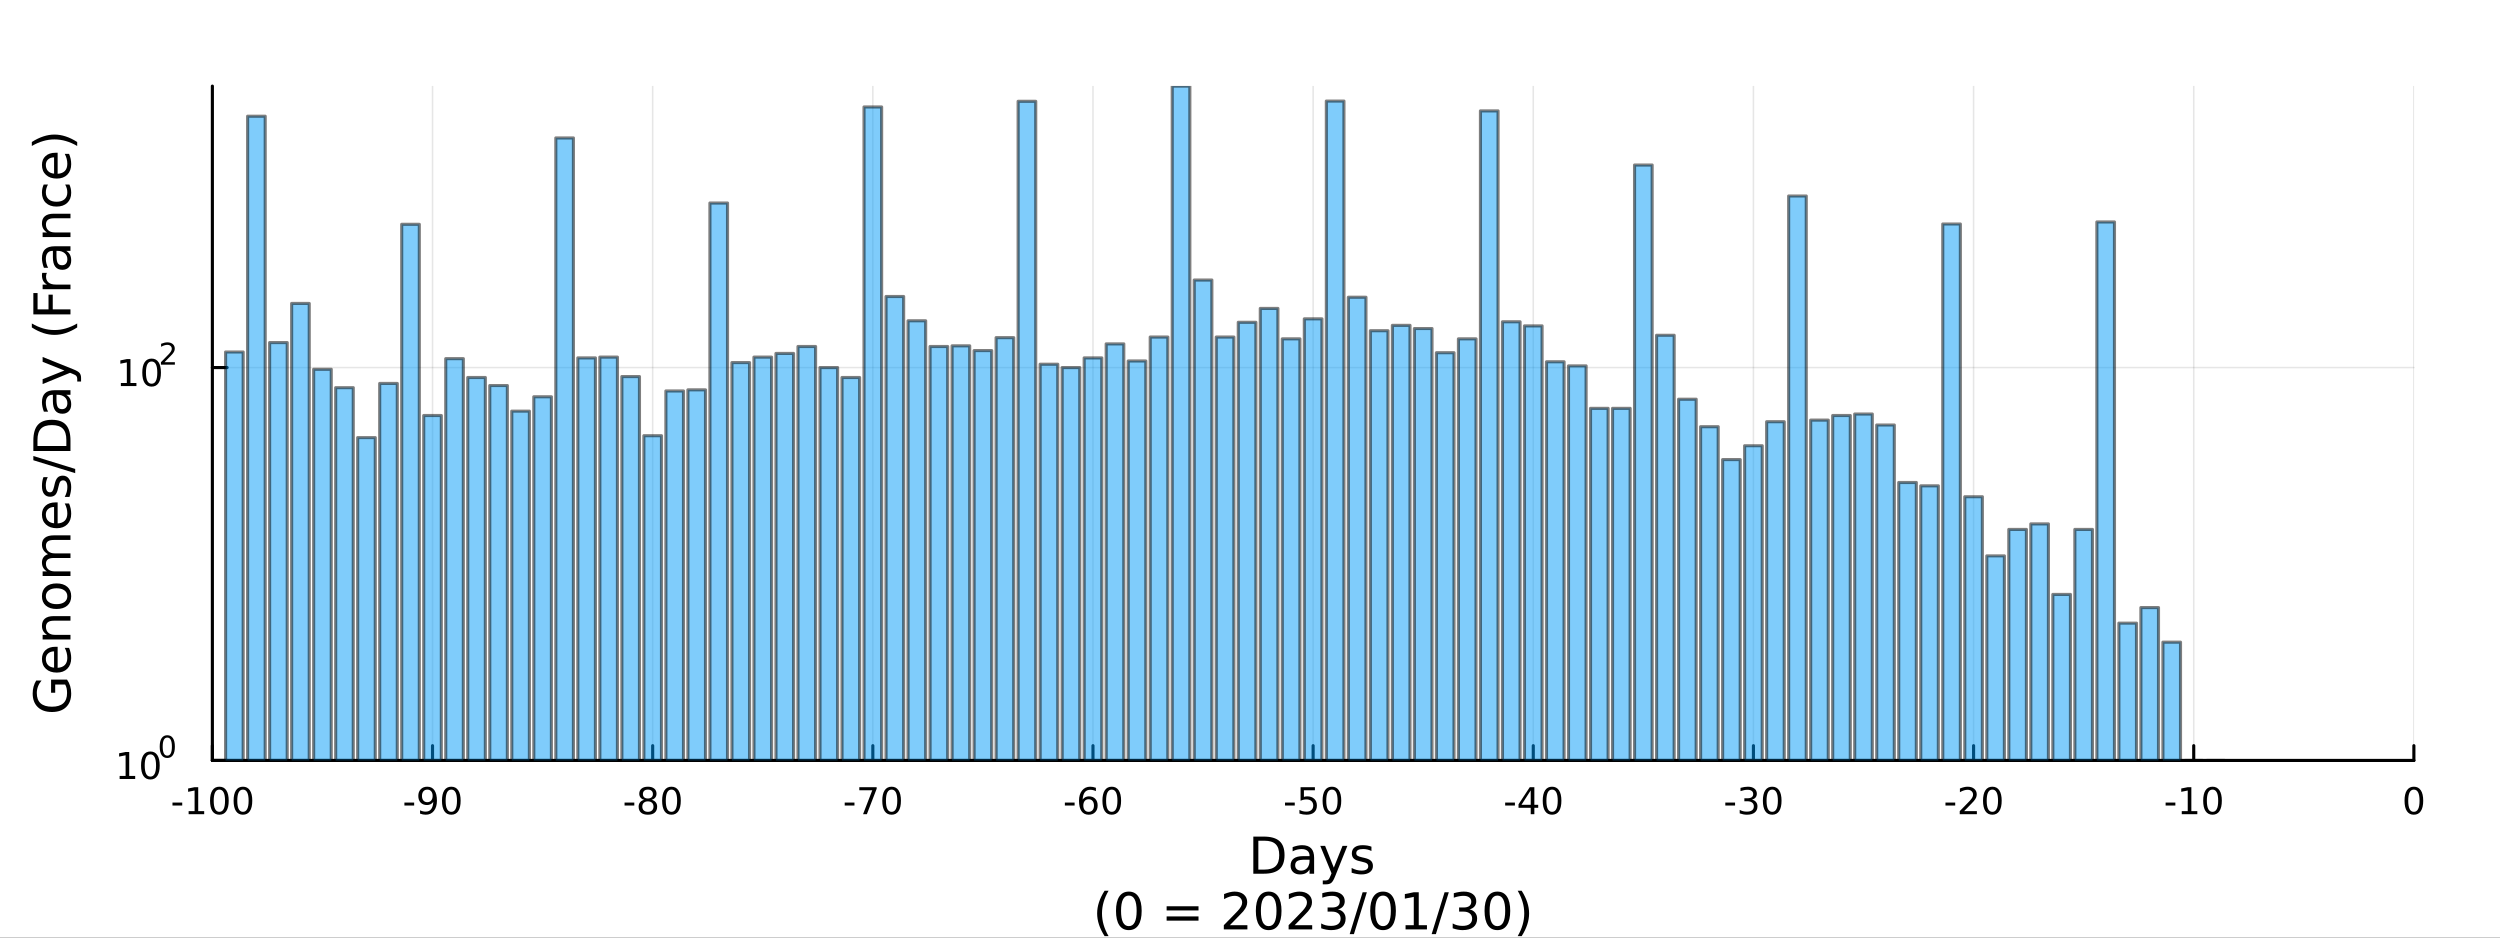 <?xml version="1.0" encoding="utf-8"?>
<svg xmlns="http://www.w3.org/2000/svg" xmlns:xlink="http://www.w3.org/1999/xlink" width="800" height="300" viewBox="0 0 3200 1200">
<rect x="0" y="0" width="3200" height="1200" fill="#333333" stroke="none"/>
<defs>
  <clipPath id="clip310">
    <rect x="0" y="0" width="3200" height="1200"/>
  </clipPath>
</defs>
<path clip-path="url(#clip310)" d="
M0 1200 L3200 1200 L3200 0 L0 0  Z
  " fill="#ffffff" fill-rule="evenodd" fill-opacity="1"/>
<defs>
  <clipPath id="clip311">
    <rect x="640" y="0" width="2241" height="1200"/>
  </clipPath>
</defs>
<path clip-path="url(#clip310)" d="
M271.839 973.368 L3089.76 973.368 L3089.76 110.236 L271.839 110.236  Z
  " fill="#ffffff" fill-rule="evenodd" fill-opacity="1"/>
<defs>
  <clipPath id="clip312">
    <rect x="271" y="110" width="2819" height="864"/>
  </clipPath>
</defs>
<polyline clip-path="url(#clip312)" style="stroke:#000000; stroke-linecap:round; stroke-linejoin:round; stroke-width:2; stroke-opacity:0.1; fill:none" points="
  271.839,973.368 271.839,110.236 
  "/>
<polyline clip-path="url(#clip312)" style="stroke:#000000; stroke-linecap:round; stroke-linejoin:round; stroke-width:2; stroke-opacity:0.1; fill:none" points="
  553.632,973.368 553.632,110.236 
  "/>
<polyline clip-path="url(#clip312)" style="stroke:#000000; stroke-linecap:round; stroke-linejoin:round; stroke-width:2; stroke-opacity:0.1; fill:none" points="
  835.424,973.368 835.424,110.236 
  "/>
<polyline clip-path="url(#clip312)" style="stroke:#000000; stroke-linecap:round; stroke-linejoin:round; stroke-width:2; stroke-opacity:0.1; fill:none" points="
  1117.22,973.368 1117.22,110.236 
  "/>
<polyline clip-path="url(#clip312)" style="stroke:#000000; stroke-linecap:round; stroke-linejoin:round; stroke-width:2; stroke-opacity:0.1; fill:none" points="
  1399.01,973.368 1399.01,110.236 
  "/>
<polyline clip-path="url(#clip312)" style="stroke:#000000; stroke-linecap:round; stroke-linejoin:round; stroke-width:2; stroke-opacity:0.1; fill:none" points="
  1680.8,973.368 1680.8,110.236 
  "/>
<polyline clip-path="url(#clip312)" style="stroke:#000000; stroke-linecap:round; stroke-linejoin:round; stroke-width:2; stroke-opacity:0.1; fill:none" points="
  1962.59,973.368 1962.59,110.236 
  "/>
<polyline clip-path="url(#clip312)" style="stroke:#000000; stroke-linecap:round; stroke-linejoin:round; stroke-width:2; stroke-opacity:0.1; fill:none" points="
  2244.39,973.368 2244.39,110.236 
  "/>
<polyline clip-path="url(#clip312)" style="stroke:#000000; stroke-linecap:round; stroke-linejoin:round; stroke-width:2; stroke-opacity:0.1; fill:none" points="
  2526.18,973.368 2526.18,110.236 
  "/>
<polyline clip-path="url(#clip312)" style="stroke:#000000; stroke-linecap:round; stroke-linejoin:round; stroke-width:2; stroke-opacity:0.1; fill:none" points="
  2807.97,973.368 2807.97,110.236 
  "/>
<polyline clip-path="url(#clip312)" style="stroke:#000000; stroke-linecap:round; stroke-linejoin:round; stroke-width:2; stroke-opacity:0.1; fill:none" points="
  3089.76,973.368 3089.76,110.236 
  "/>
<polyline clip-path="url(#clip310)" style="stroke:#000000; stroke-linecap:round; stroke-linejoin:round; stroke-width:4; stroke-opacity:1; fill:none" points="
  271.839,973.368 3089.76,973.368 
  "/>
<polyline clip-path="url(#clip310)" style="stroke:#000000; stroke-linecap:round; stroke-linejoin:round; stroke-width:4; stroke-opacity:1; fill:none" points="
  271.839,973.368 271.839,954.47 
  "/>
<polyline clip-path="url(#clip310)" style="stroke:#000000; stroke-linecap:round; stroke-linejoin:round; stroke-width:4; stroke-opacity:1; fill:none" points="
  553.632,973.368 553.632,954.47 
  "/>
<polyline clip-path="url(#clip310)" style="stroke:#000000; stroke-linecap:round; stroke-linejoin:round; stroke-width:4; stroke-opacity:1; fill:none" points="
  835.424,973.368 835.424,954.47 
  "/>
<polyline clip-path="url(#clip310)" style="stroke:#000000; stroke-linecap:round; stroke-linejoin:round; stroke-width:4; stroke-opacity:1; fill:none" points="
  1117.22,973.368 1117.22,954.47 
  "/>
<polyline clip-path="url(#clip310)" style="stroke:#000000; stroke-linecap:round; stroke-linejoin:round; stroke-width:4; stroke-opacity:1; fill:none" points="
  1399.01,973.368 1399.01,954.47 
  "/>
<polyline clip-path="url(#clip310)" style="stroke:#000000; stroke-linecap:round; stroke-linejoin:round; stroke-width:4; stroke-opacity:1; fill:none" points="
  1680.8,973.368 1680.8,954.47 
  "/>
<polyline clip-path="url(#clip310)" style="stroke:#000000; stroke-linecap:round; stroke-linejoin:round; stroke-width:4; stroke-opacity:1; fill:none" points="
  1962.59,973.368 1962.59,954.47 
  "/>
<polyline clip-path="url(#clip310)" style="stroke:#000000; stroke-linecap:round; stroke-linejoin:round; stroke-width:4; stroke-opacity:1; fill:none" points="
  2244.39,973.368 2244.39,954.47 
  "/>
<polyline clip-path="url(#clip310)" style="stroke:#000000; stroke-linecap:round; stroke-linejoin:round; stroke-width:4; stroke-opacity:1; fill:none" points="
  2526.18,973.368 2526.18,954.47 
  "/>
<polyline clip-path="url(#clip310)" style="stroke:#000000; stroke-linecap:round; stroke-linejoin:round; stroke-width:4; stroke-opacity:1; fill:none" points="
  2807.97,973.368 2807.97,954.47 
  "/>
<polyline clip-path="url(#clip310)" style="stroke:#000000; stroke-linecap:round; stroke-linejoin:round; stroke-width:4; stroke-opacity:1; fill:none" points="
  3089.76,973.368 3089.76,954.47 
  "/>
<path clip-path="url(#clip310)" d="M220.775 1027.28 L233.251 1027.28 L233.251 1031.08 L220.775 1031.08 L220.775 1027.28 Z" fill="#000000" fill-rule="evenodd" fill-opacity="1" /><path clip-path="url(#clip310)" d="M241.446 1038.23 L249.085 1038.23 L249.085 1011.87 L240.775 1013.53 L240.775 1009.27 L249.038 1007.61 L253.714 1007.61 L253.714 1038.23 L261.353 1038.23 L261.353 1042.17 L241.446 1042.17 L241.446 1038.23 Z" fill="#000000" fill-rule="evenodd" fill-opacity="1" /><path clip-path="url(#clip310)" d="M280.798 1010.69 Q277.186 1010.69 275.358 1014.25 Q273.552 1017.79 273.552 1024.92 Q273.552 1032.03 275.358 1035.59 Q277.186 1039.14 280.798 1039.14 Q284.432 1039.14 286.237 1035.59 Q288.066 1032.03 288.066 1024.92 Q288.066 1017.79 286.237 1014.25 Q284.432 1010.69 280.798 1010.69 M280.798 1006.98 Q286.608 1006.98 289.663 1011.59 Q292.742 1016.17 292.742 1024.92 Q292.742 1033.65 289.663 1038.26 Q286.608 1042.84 280.798 1042.84 Q274.987 1042.84 271.909 1038.26 Q268.853 1033.65 268.853 1024.92 Q268.853 1016.17 271.909 1011.59 Q274.987 1006.98 280.798 1006.98 Z" fill="#000000" fill-rule="evenodd" fill-opacity="1" /><path clip-path="url(#clip310)" d="M310.959 1010.69 Q307.348 1010.69 305.52 1014.25 Q303.714 1017.79 303.714 1024.92 Q303.714 1032.03 305.52 1035.59 Q307.348 1039.14 310.959 1039.14 Q314.594 1039.14 316.399 1035.59 Q318.228 1032.03 318.228 1024.92 Q318.228 1017.79 316.399 1014.25 Q314.594 1010.69 310.959 1010.69 M310.959 1006.98 Q316.77 1006.98 319.825 1011.59 Q322.904 1016.17 322.904 1024.92 Q322.904 1033.65 319.825 1038.26 Q316.77 1042.84 310.959 1042.84 Q305.149 1042.84 302.071 1038.26 Q299.015 1033.65 299.015 1024.92 Q299.015 1016.17 302.071 1011.59 Q305.149 1006.98 310.959 1006.98 Z" fill="#000000" fill-rule="evenodd" fill-opacity="1" /><path clip-path="url(#clip310)" d="M517.648 1027.28 L530.125 1027.28 L530.125 1031.08 L517.648 1031.08 L517.648 1027.28 Z" fill="#000000" fill-rule="evenodd" fill-opacity="1" /><path clip-path="url(#clip310)" d="M537.648 1041.45 L537.648 1037.19 Q539.407 1038.02 541.213 1038.46 Q543.018 1038.9 544.754 1038.9 Q549.384 1038.9 551.815 1035.8 Q554.268 1032.68 554.615 1026.33 Q553.273 1028.33 551.213 1029.39 Q549.153 1030.45 546.653 1030.45 Q541.467 1030.45 538.435 1027.33 Q535.426 1024.18 535.426 1018.74 Q535.426 1013.42 538.574 1010.2 Q541.722 1006.98 546.953 1006.98 Q552.949 1006.98 556.097 1011.59 Q559.268 1016.17 559.268 1024.92 Q559.268 1033.09 555.379 1037.98 Q551.514 1042.84 544.963 1042.84 Q543.203 1042.84 541.398 1042.49 Q539.592 1042.14 537.648 1041.45 M546.953 1026.8 Q550.102 1026.8 551.93 1024.64 Q553.782 1022.49 553.782 1018.74 Q553.782 1015.02 551.93 1012.86 Q550.102 1010.69 546.953 1010.69 Q543.805 1010.69 541.953 1012.86 Q540.125 1015.02 540.125 1018.74 Q540.125 1022.49 541.953 1024.64 Q543.805 1026.8 546.953 1026.8 Z" fill="#000000" fill-rule="evenodd" fill-opacity="1" /><path clip-path="url(#clip310)" d="M577.671 1010.69 Q574.06 1010.69 572.231 1014.25 Q570.426 1017.79 570.426 1024.92 Q570.426 1032.03 572.231 1035.59 Q574.06 1039.14 577.671 1039.14 Q581.305 1039.14 583.111 1035.59 Q584.939 1032.03 584.939 1024.92 Q584.939 1017.79 583.111 1014.25 Q581.305 1010.69 577.671 1010.69 M577.671 1006.98 Q583.481 1006.98 586.537 1011.59 Q589.615 1016.17 589.615 1024.92 Q589.615 1033.65 586.537 1038.26 Q583.481 1042.84 577.671 1042.84 Q571.861 1042.84 568.782 1038.26 Q565.727 1033.65 565.727 1024.92 Q565.727 1016.17 568.782 1011.59 Q571.861 1006.98 577.671 1006.98 Z" fill="#000000" fill-rule="evenodd" fill-opacity="1" /><path clip-path="url(#clip310)" d="M799.441 1027.28 L811.917 1027.28 L811.917 1031.08 L799.441 1031.08 L799.441 1027.28 Z" fill="#000000" fill-rule="evenodd" fill-opacity="1" /><path clip-path="url(#clip310)" d="M829.301 1025.76 Q825.968 1025.76 824.047 1027.54 Q822.149 1029.32 822.149 1032.45 Q822.149 1035.57 824.047 1037.35 Q825.968 1039.14 829.301 1039.14 Q832.635 1039.14 834.556 1037.35 Q836.477 1035.55 836.477 1032.45 Q836.477 1029.32 834.556 1027.54 Q832.658 1025.76 829.301 1025.76 M824.626 1023.77 Q821.616 1023.02 819.927 1020.96 Q818.26 1018.9 818.26 1015.94 Q818.26 1011.8 821.2 1009.39 Q824.163 1006.98 829.301 1006.98 Q834.463 1006.98 837.403 1009.39 Q840.343 1011.8 840.343 1015.94 Q840.343 1018.9 838.653 1020.96 Q836.987 1023.02 834.001 1023.77 Q837.38 1024.55 839.255 1026.84 Q841.153 1029.14 841.153 1032.45 Q841.153 1037.47 838.075 1040.15 Q835.019 1042.84 829.301 1042.84 Q823.584 1042.84 820.505 1040.15 Q817.45 1037.47 817.45 1032.45 Q817.45 1029.14 819.348 1026.84 Q821.246 1024.55 824.626 1023.77 M822.913 1016.38 Q822.913 1019.07 824.579 1020.57 Q826.269 1022.08 829.301 1022.08 Q832.311 1022.08 834.001 1020.57 Q835.713 1019.07 835.713 1016.38 Q835.713 1013.7 834.001 1012.19 Q832.311 1010.69 829.301 1010.69 Q826.269 1010.69 824.579 1012.19 Q822.913 1013.7 822.913 1016.38 Z" fill="#000000" fill-rule="evenodd" fill-opacity="1" /><path clip-path="url(#clip310)" d="M859.463 1010.69 Q855.852 1010.69 854.024 1014.25 Q852.218 1017.79 852.218 1024.92 Q852.218 1032.03 854.024 1035.59 Q855.852 1039.14 859.463 1039.14 Q863.098 1039.14 864.903 1035.59 Q866.732 1032.03 866.732 1024.92 Q866.732 1017.79 864.903 1014.25 Q863.098 1010.69 859.463 1010.69 M859.463 1006.98 Q865.274 1006.98 868.329 1011.59 Q871.408 1016.17 871.408 1024.92 Q871.408 1033.65 868.329 1038.26 Q865.274 1042.84 859.463 1042.84 Q853.653 1042.84 850.575 1038.26 Q847.519 1033.65 847.519 1024.92 Q847.519 1016.17 850.575 1011.59 Q853.653 1006.98 859.463 1006.98 Z" fill="#000000" fill-rule="evenodd" fill-opacity="1" /><path clip-path="url(#clip310)" d="M1081.23 1027.28 L1093.71 1027.28 L1093.71 1031.08 L1081.23 1031.08 L1081.23 1027.28 Z" fill="#000000" fill-rule="evenodd" fill-opacity="1" /><path clip-path="url(#clip310)" d="M1099.91 1007.61 L1122.14 1007.61 L1122.14 1009.6 L1109.59 1042.17 L1104.71 1042.17 L1116.51 1011.54 L1099.91 1011.54 L1099.91 1007.61 Z" fill="#000000" fill-rule="evenodd" fill-opacity="1" /><path clip-path="url(#clip310)" d="M1141.26 1010.69 Q1137.64 1010.69 1135.82 1014.25 Q1134.01 1017.79 1134.01 1024.92 Q1134.01 1032.03 1135.82 1035.59 Q1137.64 1039.14 1141.26 1039.14 Q1144.89 1039.14 1146.7 1035.59 Q1148.52 1032.03 1148.52 1024.92 Q1148.52 1017.79 1146.7 1014.25 Q1144.89 1010.69 1141.26 1010.69 M1141.26 1006.98 Q1147.07 1006.98 1150.12 1011.59 Q1153.2 1016.17 1153.2 1024.92 Q1153.2 1033.65 1150.12 1038.26 Q1147.07 1042.84 1141.26 1042.84 Q1135.45 1042.84 1132.37 1038.26 Q1129.31 1033.65 1129.31 1024.92 Q1129.31 1016.17 1132.37 1011.59 Q1135.45 1006.98 1141.26 1006.98 Z" fill="#000000" fill-rule="evenodd" fill-opacity="1" /><path clip-path="url(#clip310)" d="M1363.03 1027.28 L1375.5 1027.28 L1375.5 1031.08 L1363.03 1031.08 L1363.03 1027.28 Z" fill="#000000" fill-rule="evenodd" fill-opacity="1" /><path clip-path="url(#clip310)" d="M1393.47 1023.02 Q1390.32 1023.02 1388.47 1025.18 Q1386.64 1027.33 1386.64 1031.08 Q1386.64 1034.81 1388.47 1036.98 Q1390.32 1039.14 1393.47 1039.14 Q1396.61 1039.14 1398.44 1036.98 Q1400.29 1034.81 1400.29 1031.08 Q1400.29 1027.33 1398.44 1025.18 Q1396.61 1023.02 1393.47 1023.02 M1402.75 1008.37 L1402.75 1012.63 Q1400.99 1011.8 1399.18 1011.36 Q1397.4 1010.92 1395.64 1010.92 Q1391.01 1010.92 1388.56 1014.04 Q1386.13 1017.17 1385.78 1023.49 Q1387.15 1021.47 1389.21 1020.41 Q1391.27 1019.32 1393.74 1019.32 Q1398.95 1019.32 1401.96 1022.49 Q1404.99 1025.64 1404.99 1031.08 Q1404.99 1036.4 1401.84 1039.62 Q1398.7 1042.84 1393.47 1042.84 Q1387.47 1042.84 1384.3 1038.26 Q1381.13 1033.65 1381.13 1024.92 Q1381.13 1016.73 1385.02 1011.87 Q1388.9 1006.98 1395.46 1006.98 Q1397.22 1006.98 1399 1007.33 Q1400.8 1007.68 1402.75 1008.37 Z" fill="#000000" fill-rule="evenodd" fill-opacity="1" /><path clip-path="url(#clip310)" d="M1423.05 1010.69 Q1419.44 1010.69 1417.61 1014.25 Q1415.8 1017.79 1415.8 1024.92 Q1415.8 1032.03 1417.61 1035.59 Q1419.44 1039.14 1423.05 1039.14 Q1426.68 1039.14 1428.49 1035.59 Q1430.32 1032.03 1430.32 1024.92 Q1430.32 1017.79 1428.49 1014.25 Q1426.68 1010.69 1423.05 1010.69 M1423.05 1006.98 Q1428.86 1006.98 1431.91 1011.59 Q1434.99 1016.17 1434.99 1024.92 Q1434.99 1033.65 1431.91 1038.26 Q1428.86 1042.84 1423.05 1042.84 Q1417.24 1042.84 1414.16 1038.26 Q1411.1 1033.65 1411.1 1024.92 Q1411.1 1016.17 1414.16 1011.59 Q1417.24 1006.98 1423.05 1006.98 Z" fill="#000000" fill-rule="evenodd" fill-opacity="1" /><path clip-path="url(#clip310)" d="M1644.82 1027.28 L1657.29 1027.28 L1657.29 1031.08 L1644.82 1031.08 L1644.82 1027.28 Z" fill="#000000" fill-rule="evenodd" fill-opacity="1" /><path clip-path="url(#clip310)" d="M1664.73 1007.61 L1683.08 1007.61 L1683.08 1011.54 L1669.01 1011.54 L1669.01 1020.02 Q1670.03 1019.67 1671.04 1019.51 Q1672.06 1019.32 1673.08 1019.32 Q1678.87 1019.32 1682.25 1022.49 Q1685.63 1025.66 1685.63 1031.08 Q1685.63 1036.66 1682.16 1039.76 Q1678.68 1042.84 1672.36 1042.84 Q1670.19 1042.84 1667.92 1042.47 Q1665.67 1042.1 1663.27 1041.36 L1663.27 1036.66 Q1665.35 1037.79 1667.57 1038.35 Q1669.79 1038.9 1672.27 1038.9 Q1676.28 1038.9 1678.61 1036.8 Q1680.95 1034.69 1680.95 1031.08 Q1680.95 1027.47 1678.61 1025.36 Q1676.28 1023.26 1672.27 1023.26 Q1670.4 1023.26 1668.52 1023.67 Q1666.67 1024.09 1664.73 1024.97 L1664.73 1007.61 Z" fill="#000000" fill-rule="evenodd" fill-opacity="1" /><path clip-path="url(#clip310)" d="M1704.84 1010.69 Q1701.23 1010.69 1699.4 1014.25 Q1697.6 1017.79 1697.6 1024.92 Q1697.6 1032.03 1699.4 1035.59 Q1701.23 1039.14 1704.84 1039.14 Q1708.47 1039.14 1710.28 1035.59 Q1712.11 1032.03 1712.11 1024.92 Q1712.11 1017.79 1710.28 1014.25 Q1708.47 1010.69 1704.84 1010.69 M1704.84 1006.98 Q1710.65 1006.98 1713.71 1011.59 Q1716.79 1016.17 1716.79 1024.92 Q1716.79 1033.65 1713.71 1038.26 Q1710.65 1042.84 1704.84 1042.84 Q1699.03 1042.84 1695.95 1038.26 Q1692.9 1033.65 1692.9 1024.92 Q1692.9 1016.17 1695.95 1011.59 Q1699.03 1006.98 1704.84 1006.98 Z" fill="#000000" fill-rule="evenodd" fill-opacity="1" /><path clip-path="url(#clip310)" d="M1926.61 1027.28 L1939.09 1027.28 L1939.09 1031.08 L1926.61 1031.08 L1926.61 1027.28 Z" fill="#000000" fill-rule="evenodd" fill-opacity="1" /><path clip-path="url(#clip310)" d="M1959.32 1011.68 L1947.51 1030.13 L1959.32 1030.13 L1959.32 1011.68 M1958.09 1007.61 L1963.97 1007.61 L1963.97 1030.13 L1968.9 1030.13 L1968.9 1034.02 L1963.97 1034.02 L1963.97 1042.17 L1959.32 1042.17 L1959.32 1034.02 L1943.72 1034.02 L1943.72 1029.51 L1958.09 1007.61 Z" fill="#000000" fill-rule="evenodd" fill-opacity="1" /><path clip-path="url(#clip310)" d="M1986.63 1010.69 Q1983.02 1010.69 1981.19 1014.25 Q1979.39 1017.79 1979.39 1024.92 Q1979.39 1032.03 1981.19 1035.59 Q1983.02 1039.14 1986.63 1039.14 Q1990.27 1039.14 1992.07 1035.59 Q1993.9 1032.03 1993.9 1024.92 Q1993.9 1017.79 1992.07 1014.25 Q1990.27 1010.69 1986.63 1010.69 M1986.63 1006.98 Q1992.44 1006.98 1995.5 1011.59 Q1998.58 1016.17 1998.58 1024.92 Q1998.58 1033.65 1995.5 1038.26 Q1992.44 1042.84 1986.63 1042.84 Q1980.82 1042.84 1977.74 1038.26 Q1974.69 1033.65 1974.69 1024.92 Q1974.69 1016.17 1977.74 1011.59 Q1980.82 1006.98 1986.63 1006.98 Z" fill="#000000" fill-rule="evenodd" fill-opacity="1" /><path clip-path="url(#clip310)" d="M2208.4 1027.28 L2220.88 1027.28 L2220.88 1031.08 L2208.4 1031.08 L2208.4 1027.28 Z" fill="#000000" fill-rule="evenodd" fill-opacity="1" /><path clip-path="url(#clip310)" d="M2242.43 1023.53 Q2245.79 1024.25 2247.66 1026.52 Q2249.56 1028.79 2249.56 1032.12 Q2249.56 1037.24 2246.04 1040.04 Q2242.52 1042.84 2236.04 1042.84 Q2233.87 1042.84 2231.55 1042.4 Q2229.26 1041.98 2226.81 1041.13 L2226.81 1036.61 Q2228.75 1037.75 2231.06 1038.33 Q2233.38 1038.9 2235.9 1038.9 Q2240.3 1038.9 2242.59 1037.17 Q2244.91 1035.43 2244.91 1032.12 Q2244.91 1029.07 2242.75 1027.35 Q2240.62 1025.62 2236.81 1025.62 L2232.78 1025.62 L2232.78 1021.77 L2236.99 1021.77 Q2240.44 1021.77 2242.27 1020.41 Q2244.1 1019.02 2244.1 1016.43 Q2244.1 1013.77 2242.2 1012.35 Q2240.32 1010.92 2236.81 1010.92 Q2234.88 1010.92 2232.69 1011.33 Q2230.49 1011.75 2227.85 1012.63 L2227.85 1008.46 Q2230.51 1007.72 2232.82 1007.35 Q2235.16 1006.98 2237.22 1006.98 Q2242.55 1006.98 2245.65 1009.41 Q2248.75 1011.82 2248.75 1015.94 Q2248.75 1018.81 2247.11 1020.8 Q2245.46 1022.77 2242.43 1023.53 Z" fill="#000000" fill-rule="evenodd" fill-opacity="1" /><path clip-path="url(#clip310)" d="M2268.43 1010.69 Q2264.81 1010.69 2262.99 1014.25 Q2261.18 1017.79 2261.18 1024.92 Q2261.18 1032.03 2262.99 1035.59 Q2264.81 1039.14 2268.43 1039.14 Q2272.06 1039.14 2273.87 1035.59 Q2275.69 1032.03 2275.69 1024.92 Q2275.69 1017.79 2273.87 1014.25 Q2272.06 1010.69 2268.43 1010.69 M2268.43 1006.98 Q2274.24 1006.98 2277.29 1011.59 Q2280.37 1016.17 2280.37 1024.92 Q2280.37 1033.65 2277.29 1038.26 Q2274.24 1042.84 2268.43 1042.84 Q2262.62 1042.84 2259.54 1038.26 Q2256.48 1033.65 2256.48 1024.92 Q2256.48 1016.17 2259.54 1011.59 Q2262.62 1006.98 2268.43 1006.98 Z" fill="#000000" fill-rule="evenodd" fill-opacity="1" /><path clip-path="url(#clip310)" d="M2490.2 1027.28 L2502.67 1027.28 L2502.67 1031.08 L2490.2 1031.08 L2490.2 1027.28 Z" fill="#000000" fill-rule="evenodd" fill-opacity="1" /><path clip-path="url(#clip310)" d="M2514.08 1038.23 L2530.4 1038.23 L2530.4 1042.17 L2508.46 1042.17 L2508.46 1038.23 Q2511.12 1035.48 2515.7 1030.85 Q2520.31 1026.2 2521.49 1024.85 Q2523.74 1022.33 2524.62 1020.59 Q2525.52 1018.83 2525.52 1017.14 Q2525.52 1014.39 2523.57 1012.65 Q2521.65 1010.92 2518.55 1010.92 Q2516.35 1010.92 2513.9 1011.68 Q2511.47 1012.45 2508.69 1014 L2508.69 1009.27 Q2511.51 1008.14 2513.97 1007.56 Q2516.42 1006.98 2518.46 1006.98 Q2523.83 1006.98 2527.02 1009.67 Q2530.22 1012.35 2530.22 1016.84 Q2530.22 1018.97 2529.41 1020.89 Q2528.62 1022.79 2526.51 1025.39 Q2525.94 1026.06 2522.83 1029.27 Q2519.73 1032.47 2514.08 1038.23 Z" fill="#000000" fill-rule="evenodd" fill-opacity="1" /><path clip-path="url(#clip310)" d="M2550.22 1010.69 Q2546.61 1010.69 2544.78 1014.25 Q2542.97 1017.79 2542.97 1024.92 Q2542.97 1032.03 2544.78 1035.59 Q2546.61 1039.14 2550.22 1039.14 Q2553.85 1039.14 2555.66 1035.59 Q2557.49 1032.03 2557.49 1024.92 Q2557.49 1017.79 2555.66 1014.25 Q2553.85 1010.69 2550.22 1010.69 M2550.22 1006.98 Q2556.03 1006.98 2559.08 1011.59 Q2562.16 1016.17 2562.16 1024.92 Q2562.16 1033.65 2559.08 1038.26 Q2556.03 1042.84 2550.22 1042.84 Q2544.41 1042.84 2541.33 1038.26 Q2538.27 1033.65 2538.27 1024.92 Q2538.27 1016.17 2541.33 1011.59 Q2544.41 1006.98 2550.22 1006.98 Z" fill="#000000" fill-rule="evenodd" fill-opacity="1" /><path clip-path="url(#clip310)" d="M2771.99 1027.28 L2784.46 1027.28 L2784.46 1031.08 L2771.99 1031.08 L2771.99 1027.28 Z" fill="#000000" fill-rule="evenodd" fill-opacity="1" /><path clip-path="url(#clip310)" d="M2792.66 1038.23 L2800.3 1038.23 L2800.3 1011.87 L2791.99 1013.53 L2791.99 1009.27 L2800.25 1007.61 L2804.93 1007.61 L2804.93 1038.23 L2812.57 1038.23 L2812.57 1042.17 L2792.66 1042.17 L2792.66 1038.23 Z" fill="#000000" fill-rule="evenodd" fill-opacity="1" /><path clip-path="url(#clip310)" d="M2832.01 1010.69 Q2828.4 1010.69 2826.57 1014.25 Q2824.77 1017.79 2824.77 1024.92 Q2824.77 1032.03 2826.57 1035.59 Q2828.4 1039.14 2832.01 1039.14 Q2835.64 1039.14 2837.45 1035.59 Q2839.28 1032.03 2839.28 1024.92 Q2839.28 1017.79 2837.45 1014.25 Q2835.64 1010.69 2832.01 1010.69 M2832.01 1006.98 Q2837.82 1006.98 2840.88 1011.59 Q2843.95 1016.17 2843.95 1024.92 Q2843.95 1033.65 2840.88 1038.26 Q2837.82 1042.84 2832.01 1042.84 Q2826.2 1042.84 2823.12 1038.26 Q2820.07 1033.65 2820.07 1024.92 Q2820.07 1016.17 2823.12 1011.59 Q2826.2 1006.98 2832.01 1006.98 Z" fill="#000000" fill-rule="evenodd" fill-opacity="1" /><path clip-path="url(#clip310)" d="M3089.76 1010.69 Q3086.15 1010.69 3084.32 1014.25 Q3082.52 1017.79 3082.52 1024.92 Q3082.52 1032.03 3084.32 1035.59 Q3086.15 1039.14 3089.76 1039.14 Q3093.4 1039.14 3095.2 1035.59 Q3097.03 1032.03 3097.03 1024.92 Q3097.03 1017.79 3095.2 1014.25 Q3093.4 1010.69 3089.76 1010.69 M3089.76 1006.98 Q3095.57 1006.98 3098.63 1011.59 Q3101.71 1016.17 3101.71 1024.92 Q3101.71 1033.65 3098.63 1038.26 Q3095.57 1042.84 3089.76 1042.84 Q3083.95 1042.84 3080.87 1038.26 Q3077.82 1033.65 3077.82 1024.92 Q3077.82 1016.17 3080.87 1011.59 Q3083.95 1006.98 3089.76 1006.98 Z" fill="#000000" fill-rule="evenodd" fill-opacity="1" /><path clip-path="url(#clip310)" d="M1610.68 1076.12 L1610.68 1113.07 L1618.45 1113.07 Q1628.28 1113.07 1632.84 1108.61 Q1637.42 1104.16 1637.42 1094.54 Q1637.42 1085 1632.84 1080.57 Q1628.28 1076.12 1618.45 1076.12 L1610.68 1076.12 M1604.25 1070.83 L1617.46 1070.83 Q1631.28 1070.83 1637.74 1076.59 Q1644.2 1082.32 1644.2 1094.54 Q1644.2 1106.83 1637.71 1112.59 Q1631.21 1118.35 1617.46 1118.35 L1604.25 1118.35 L1604.25 1070.83 Z" fill="#000000" fill-rule="evenodd" fill-opacity="1" /><path clip-path="url(#clip310)" d="M1670.39 1100.43 Q1663.3 1100.43 1660.56 1102.06 Q1657.82 1103.68 1657.82 1107.59 Q1657.82 1110.71 1659.86 1112.56 Q1661.93 1114.37 1665.46 1114.37 Q1670.33 1114.37 1673.26 1110.94 Q1676.22 1107.47 1676.22 1101.74 L1676.22 1100.43 L1670.39 1100.43 M1682.07 1098.01 L1682.07 1118.35 L1676.22 1118.35 L1676.22 1112.94 Q1674.21 1116.19 1671.22 1117.75 Q1668.23 1119.27 1663.9 1119.27 Q1658.43 1119.27 1655.18 1116.22 Q1651.96 1113.13 1651.96 1107.98 Q1651.96 1101.96 1655.98 1098.9 Q1660.02 1095.85 1668.01 1095.85 L1676.22 1095.85 L1676.22 1095.28 Q1676.22 1091.23 1673.54 1089.04 Q1670.9 1086.81 1666.1 1086.81 Q1663.04 1086.81 1660.14 1087.54 Q1657.25 1088.27 1654.57 1089.74 L1654.57 1084.33 Q1657.79 1083.09 1660.81 1082.48 Q1663.84 1081.84 1666.7 1081.84 Q1674.44 1081.84 1678.26 1085.85 Q1682.07 1089.87 1682.07 1098.01 Z" fill="#000000" fill-rule="evenodd" fill-opacity="1" /><path clip-path="url(#clip310)" d="M1708.97 1121.66 Q1706.49 1128.03 1704.13 1129.97 Q1701.78 1131.91 1697.83 1131.91 L1693.15 1131.91 L1693.15 1127.01 L1696.59 1127.01 Q1699.01 1127.01 1700.34 1125.86 Q1701.68 1124.72 1703.3 1120.45 L1704.35 1117.78 L1689.94 1082.7 L1696.14 1082.7 L1707.28 1110.59 L1718.42 1082.7 L1724.63 1082.7 L1708.97 1121.66 Z" fill="#000000" fill-rule="evenodd" fill-opacity="1" /><path clip-path="url(#clip310)" d="M1755.44 1083.75 L1755.44 1089.29 Q1752.96 1088.02 1750.28 1087.38 Q1747.61 1086.75 1744.75 1086.75 Q1740.38 1086.75 1738.19 1088.08 Q1736.02 1089.42 1736.02 1092.09 Q1736.02 1094.13 1737.58 1095.31 Q1739.14 1096.45 1743.85 1097.5 L1745.86 1097.95 Q1752.1 1099.29 1754.71 1101.74 Q1757.35 1104.16 1757.35 1108.52 Q1757.35 1113.48 1753.4 1116.38 Q1749.49 1119.27 1742.61 1119.27 Q1739.75 1119.27 1736.63 1118.7 Q1733.54 1118.16 1730.1 1117.05 L1730.1 1111 Q1733.35 1112.69 1736.5 1113.55 Q1739.65 1114.37 1742.74 1114.37 Q1746.88 1114.37 1749.11 1112.97 Q1751.33 1111.54 1751.33 1108.96 Q1751.33 1106.58 1749.71 1105.3 Q1748.12 1104.03 1742.68 1102.85 L1740.64 1102.37 Q1735.2 1101.23 1732.78 1098.87 Q1730.36 1096.49 1730.36 1092.35 Q1730.36 1087.32 1733.92 1084.58 Q1737.49 1081.84 1744.04 1081.84 Q1747.29 1081.84 1750.16 1082.32 Q1753.02 1082.8 1755.44 1083.75 Z" fill="#000000" fill-rule="evenodd" fill-opacity="1" /><path clip-path="url(#clip310)" d="M1418.96 1140.17 Q1414.7 1147.49 1412.63 1154.65 Q1410.56 1161.81 1410.56 1169.17 Q1410.56 1176.52 1412.63 1183.74 Q1414.73 1190.94 1418.96 1198.23 L1413.87 1198.23 Q1409.1 1190.75 1406.71 1183.52 Q1404.35 1176.3 1404.35 1169.17 Q1404.35 1162.07 1406.71 1154.87 Q1409.07 1147.68 1413.87 1140.17 L1418.96 1140.17 Z" fill="#000000" fill-rule="evenodd" fill-opacity="1" /><path clip-path="url(#clip310)" d="M1444.9 1146.34 Q1439.94 1146.34 1437.42 1151.25 Q1434.94 1156.12 1434.94 1165.92 Q1434.94 1175.69 1437.42 1180.59 Q1439.94 1185.46 1444.9 1185.46 Q1449.9 1185.46 1452.38 1180.59 Q1454.9 1175.69 1454.9 1165.92 Q1454.9 1156.12 1452.38 1151.25 Q1449.9 1146.34 1444.9 1146.34 M1444.9 1141.25 Q1452.89 1141.25 1457.09 1147.59 Q1461.33 1153.89 1461.33 1165.92 Q1461.33 1177.92 1457.09 1184.25 Q1452.89 1190.55 1444.9 1190.55 Q1436.92 1190.55 1432.68 1184.25 Q1428.48 1177.92 1428.48 1165.92 Q1428.48 1153.89 1432.68 1147.59 Q1436.92 1141.25 1444.9 1141.25 Z" fill="#000000" fill-rule="evenodd" fill-opacity="1" /><path clip-path="url(#clip310)" d="M1493.28 1160.03 L1534.09 1160.03 L1534.09 1165.38 L1493.28 1165.38 L1493.28 1160.03 M1493.28 1173.02 L1534.09 1173.02 L1534.09 1178.43 L1493.28 1178.43 L1493.28 1173.02 Z" fill="#000000" fill-rule="evenodd" fill-opacity="1" /><path clip-path="url(#clip310)" d="M1574.22 1184.22 L1596.66 1184.22 L1596.66 1189.63 L1566.49 1189.63 L1566.49 1184.22 Q1570.15 1180.43 1576.45 1174.07 Q1582.79 1167.67 1584.41 1165.82 Q1587.5 1162.35 1588.71 1159.97 Q1589.95 1157.55 1589.95 1155.23 Q1589.95 1151.44 1587.27 1149.05 Q1584.63 1146.66 1580.37 1146.66 Q1577.34 1146.66 1573.97 1147.71 Q1570.63 1148.76 1566.81 1150.9 L1566.81 1144.4 Q1570.69 1142.84 1574.06 1142.05 Q1577.44 1141.25 1580.24 1141.25 Q1587.62 1141.25 1592.02 1144.94 Q1596.41 1148.64 1596.41 1154.81 Q1596.41 1157.74 1595.29 1160.38 Q1594.21 1162.99 1591.32 1166.56 Q1590.52 1167.48 1586.25 1171.9 Q1581.99 1176.3 1574.22 1184.22 Z" fill="#000000" fill-rule="evenodd" fill-opacity="1" /><path clip-path="url(#clip310)" d="M1623.91 1146.34 Q1618.94 1146.34 1616.43 1151.25 Q1613.95 1156.12 1613.95 1165.92 Q1613.95 1175.69 1616.43 1180.59 Q1618.94 1185.46 1623.91 1185.46 Q1628.91 1185.46 1631.39 1180.59 Q1633.9 1175.69 1633.9 1165.92 Q1633.9 1156.12 1631.39 1151.25 Q1628.91 1146.34 1623.91 1146.34 M1623.91 1141.25 Q1631.9 1141.25 1636.1 1147.59 Q1640.33 1153.89 1640.33 1165.92 Q1640.33 1177.92 1636.1 1184.25 Q1631.9 1190.55 1623.91 1190.55 Q1615.92 1190.55 1611.69 1184.25 Q1607.48 1177.92 1607.48 1165.92 Q1607.48 1153.89 1611.69 1147.59 Q1615.92 1141.25 1623.91 1141.25 Z" fill="#000000" fill-rule="evenodd" fill-opacity="1" /><path clip-path="url(#clip310)" d="M1657.17 1184.22 L1679.61 1184.22 L1679.61 1189.63 L1649.43 1189.63 L1649.43 1184.22 Q1653.09 1180.43 1659.4 1174.07 Q1665.73 1167.67 1667.35 1165.82 Q1670.44 1162.35 1671.65 1159.97 Q1672.89 1157.55 1672.89 1155.23 Q1672.89 1151.44 1670.22 1149.05 Q1667.58 1146.66 1663.31 1146.66 Q1660.29 1146.66 1656.91 1147.71 Q1653.57 1148.76 1649.75 1150.9 L1649.75 1144.4 Q1653.64 1142.84 1657.01 1142.05 Q1660.38 1141.25 1663.18 1141.25 Q1670.57 1141.25 1674.96 1144.94 Q1679.35 1148.64 1679.35 1154.81 Q1679.35 1157.74 1678.24 1160.38 Q1677.16 1162.99 1674.26 1166.56 Q1673.47 1167.48 1669.2 1171.9 Q1664.93 1176.3 1657.17 1184.22 Z" fill="#000000" fill-rule="evenodd" fill-opacity="1" /><path clip-path="url(#clip310)" d="M1712.58 1164.01 Q1717.2 1165 1719.78 1168.12 Q1722.39 1171.23 1722.39 1175.82 Q1722.39 1182.85 1717.55 1186.7 Q1712.71 1190.55 1703.8 1190.55 Q1700.81 1190.55 1697.62 1189.95 Q1694.47 1189.38 1691.1 1188.2 L1691.1 1181.99 Q1693.77 1183.55 1696.95 1184.35 Q1700.14 1185.14 1703.61 1185.14 Q1709.65 1185.14 1712.81 1182.76 Q1715.99 1180.37 1715.99 1175.82 Q1715.99 1171.62 1713.03 1169.26 Q1710.1 1166.87 1704.85 1166.87 L1699.31 1166.87 L1699.31 1161.59 L1705.1 1161.59 Q1709.85 1161.59 1712.36 1159.71 Q1714.87 1157.8 1714.87 1154.24 Q1714.87 1150.58 1712.26 1148.64 Q1709.69 1146.66 1704.85 1146.66 Q1702.21 1146.66 1699.18 1147.24 Q1696.16 1147.81 1692.53 1149.02 L1692.53 1143.29 Q1696.19 1142.27 1699.37 1141.76 Q1702.59 1141.25 1705.42 1141.25 Q1712.74 1141.25 1717.01 1144.59 Q1721.27 1147.9 1721.27 1153.57 Q1721.27 1157.52 1719.01 1160.25 Q1716.75 1162.96 1712.58 1164.01 Z" fill="#000000" fill-rule="evenodd" fill-opacity="1" /><path clip-path="url(#clip310)" d="M1744.16 1142.11 L1749.57 1142.11 L1733.02 1195.68 L1727.61 1195.68 L1744.16 1142.11 Z" fill="#000000" fill-rule="evenodd" fill-opacity="1" /><path clip-path="url(#clip310)" d="M1770.29 1146.34 Q1765.32 1146.34 1762.81 1151.25 Q1760.33 1156.12 1760.33 1165.92 Q1760.33 1175.69 1762.81 1180.59 Q1765.32 1185.46 1770.29 1185.46 Q1775.28 1185.46 1777.77 1180.59 Q1780.28 1175.69 1780.28 1165.92 Q1780.28 1156.12 1777.77 1151.25 Q1775.28 1146.34 1770.29 1146.34 M1770.29 1141.25 Q1778.28 1141.25 1782.48 1147.59 Q1786.71 1153.89 1786.71 1165.92 Q1786.71 1177.92 1782.48 1184.25 Q1778.28 1190.55 1770.29 1190.55 Q1762.3 1190.55 1758.07 1184.25 Q1753.86 1177.92 1753.86 1165.92 Q1753.86 1153.89 1758.07 1147.59 Q1762.3 1141.25 1770.29 1141.25 Z" fill="#000000" fill-rule="evenodd" fill-opacity="1" /><path clip-path="url(#clip310)" d="M1799.12 1184.22 L1809.63 1184.22 L1809.63 1147.97 L1798.2 1150.26 L1798.2 1144.4 L1809.56 1142.11 L1815.99 1142.11 L1815.99 1184.22 L1826.5 1184.22 L1826.5 1189.63 L1799.12 1189.63 L1799.12 1184.22 Z" fill="#000000" fill-rule="evenodd" fill-opacity="1" /><path clip-path="url(#clip310)" d="M1849.06 1142.11 L1854.47 1142.11 L1837.92 1195.68 L1832.51 1195.68 L1849.06 1142.11 Z" fill="#000000" fill-rule="evenodd" fill-opacity="1" /><path clip-path="url(#clip310)" d="M1880.92 1164.01 Q1885.54 1165 1888.12 1168.12 Q1890.73 1171.23 1890.73 1175.82 Q1890.73 1182.85 1885.89 1186.7 Q1881.05 1190.55 1872.14 1190.55 Q1869.15 1190.55 1865.96 1189.95 Q1862.81 1189.38 1859.44 1188.2 L1859.44 1181.99 Q1862.11 1183.55 1865.3 1184.35 Q1868.48 1185.14 1871.95 1185.14 Q1878 1185.14 1881.15 1182.76 Q1884.33 1180.37 1884.33 1175.82 Q1884.33 1171.62 1881.37 1169.26 Q1878.44 1166.87 1873.19 1166.87 L1867.65 1166.87 L1867.65 1161.59 L1873.44 1161.59 Q1878.19 1161.59 1880.7 1159.71 Q1883.22 1157.8 1883.22 1154.24 Q1883.22 1150.58 1880.61 1148.64 Q1878.03 1146.66 1873.19 1146.66 Q1870.55 1146.66 1867.52 1147.24 Q1864.5 1147.81 1860.87 1149.02 L1860.87 1143.29 Q1864.53 1142.27 1867.71 1141.76 Q1870.93 1141.25 1873.76 1141.25 Q1881.08 1141.25 1885.35 1144.59 Q1889.61 1147.9 1889.61 1153.57 Q1889.61 1157.52 1887.35 1160.25 Q1885.09 1162.96 1880.92 1164.01 Z" fill="#000000" fill-rule="evenodd" fill-opacity="1" /><path clip-path="url(#clip310)" d="M1916.67 1146.34 Q1911.7 1146.34 1909.19 1151.25 Q1906.7 1156.12 1906.7 1165.92 Q1906.7 1175.69 1909.19 1180.59 Q1911.7 1185.46 1916.67 1185.46 Q1921.66 1185.46 1924.15 1180.59 Q1926.66 1175.69 1926.66 1165.92 Q1926.66 1156.12 1924.15 1151.25 Q1921.66 1146.34 1916.67 1146.34 M1916.67 1141.25 Q1924.66 1141.25 1928.86 1147.59 Q1933.09 1153.89 1933.09 1165.92 Q1933.09 1177.92 1928.86 1184.25 Q1924.66 1190.55 1916.67 1190.55 Q1908.68 1190.55 1904.44 1184.25 Q1900.24 1177.92 1900.24 1165.92 Q1900.24 1153.89 1904.44 1147.59 Q1908.68 1141.25 1916.67 1141.25 Z" fill="#000000" fill-rule="evenodd" fill-opacity="1" /><path clip-path="url(#clip310)" d="M1942.64 1140.17 L1947.73 1140.17 Q1952.51 1147.68 1954.86 1154.87 Q1957.25 1162.07 1957.25 1169.17 Q1957.25 1176.3 1954.86 1183.52 Q1952.51 1190.75 1947.73 1198.23 L1942.64 1198.23 Q1946.87 1190.94 1948.94 1183.74 Q1951.04 1176.52 1951.04 1169.17 Q1951.04 1161.81 1948.94 1154.65 Q1946.87 1147.49 1942.64 1140.17 Z" fill="#000000" fill-rule="evenodd" fill-opacity="1" /><polyline clip-path="url(#clip312)" style="stroke:#000000; stroke-linecap:round; stroke-linejoin:round; stroke-width:2; stroke-opacity:0.1; fill:none" points="
  271.839,973.368 3089.76,973.368 
  "/>
<polyline clip-path="url(#clip312)" style="stroke:#000000; stroke-linecap:round; stroke-linejoin:round; stroke-width:2; stroke-opacity:0.1; fill:none" points="
  271.839,470.472 3089.76,470.472 
  "/>
<polyline clip-path="url(#clip310)" style="stroke:#000000; stroke-linecap:round; stroke-linejoin:round; stroke-width:4; stroke-opacity:1; fill:none" points="
  271.839,973.368 271.839,110.236 
  "/>
<polyline clip-path="url(#clip310)" style="stroke:#000000; stroke-linecap:round; stroke-linejoin:round; stroke-width:4; stroke-opacity:1; fill:none" points="
  271.839,973.368 290.737,973.368 
  "/>
<polyline clip-path="url(#clip310)" style="stroke:#000000; stroke-linecap:round; stroke-linejoin:round; stroke-width:4; stroke-opacity:1; fill:none" points="
  271.839,470.472 290.737,470.472 
  "/>
<path clip-path="url(#clip310)" d="M153.134 993.16 L160.772 993.16 L160.772 966.795 L152.462 968.461 L152.462 964.202 L160.726 962.535 L165.402 962.535 L165.402 993.16 L173.041 993.16 L173.041 997.095 L153.134 997.095 L153.134 993.16 Z" fill="#000000" fill-rule="evenodd" fill-opacity="1" /><path clip-path="url(#clip310)" d="M192.485 965.614 Q188.874 965.614 187.045 969.179 Q185.24 972.72 185.24 979.85 Q185.24 986.956 187.045 990.521 Q188.874 994.063 192.485 994.063 Q196.119 994.063 197.925 990.521 Q199.754 986.956 199.754 979.85 Q199.754 972.72 197.925 969.179 Q196.119 965.614 192.485 965.614 M192.485 961.91 Q198.295 961.91 201.351 966.517 Q204.43 971.1 204.43 979.85 Q204.43 988.577 201.351 993.183 Q198.295 997.767 192.485 997.767 Q186.675 997.767 183.596 993.183 Q180.541 988.577 180.541 979.85 Q180.541 971.1 183.596 966.517 Q186.675 961.91 192.485 961.91 Z" fill="#000000" fill-rule="evenodd" fill-opacity="1" /><path clip-path="url(#clip310)" d="M214.134 944.106 Q211.2 944.106 209.715 947.003 Q208.248 949.88 208.248 955.673 Q208.248 961.447 209.715 964.344 Q211.2 967.221 214.134 967.221 Q217.087 967.221 218.554 964.344 Q220.04 961.447 220.04 955.673 Q220.04 949.88 218.554 947.003 Q217.087 944.106 214.134 944.106 M214.134 941.097 Q218.855 941.097 221.338 944.84 Q223.839 948.564 223.839 955.673 Q223.839 962.764 221.338 966.506 Q218.855 970.23 214.134 970.23 Q209.414 970.23 206.912 966.506 Q204.43 962.764 204.43 955.673 Q204.43 948.564 206.912 944.84 Q209.414 941.097 214.134 941.097 Z" fill="#000000" fill-rule="evenodd" fill-opacity="1" /><path clip-path="url(#clip310)" d="M154.713 490.265 L162.352 490.265 L162.352 463.899 L154.042 465.566 L154.042 461.307 L162.306 459.64 L166.982 459.64 L166.982 490.265 L174.621 490.265 L174.621 494.2 L154.713 494.2 L154.713 490.265 Z" fill="#000000" fill-rule="evenodd" fill-opacity="1" /><path clip-path="url(#clip310)" d="M194.065 462.719 Q190.454 462.719 188.625 466.283 Q186.82 469.825 186.82 476.955 Q186.82 484.061 188.625 487.626 Q190.454 491.168 194.065 491.168 Q197.699 491.168 199.505 487.626 Q201.334 484.061 201.334 476.955 Q201.334 469.825 199.505 466.283 Q197.699 462.719 194.065 462.719 M194.065 459.015 Q199.875 459.015 202.931 463.621 Q206.009 468.205 206.009 476.955 Q206.009 485.682 202.931 490.288 Q199.875 494.871 194.065 494.871 Q188.255 494.871 185.176 490.288 Q182.121 485.682 182.121 476.955 Q182.121 468.205 185.176 463.621 Q188.255 459.015 194.065 459.015 Z" fill="#000000" fill-rule="evenodd" fill-opacity="1" /><path clip-path="url(#clip310)" d="M210.58 463.592 L223.839 463.592 L223.839 466.79 L206.009 466.79 L206.009 463.592 Q208.172 461.354 211.896 457.593 Q215.639 453.812 216.598 452.721 Q218.423 450.671 219.137 449.261 Q219.871 447.831 219.871 446.458 Q219.871 444.22 218.291 442.81 Q216.73 441.399 214.21 441.399 Q212.423 441.399 210.429 442.02 Q208.454 442.64 206.198 443.901 L206.198 440.064 Q208.492 439.142 210.486 438.672 Q212.479 438.202 214.134 438.202 Q218.498 438.202 221.093 440.383 Q223.689 442.565 223.689 446.214 Q223.689 447.944 223.03 449.505 Q222.391 451.047 220.68 453.154 Q220.209 453.699 217.689 456.314 Q215.169 458.909 210.58 463.592 Z" fill="#000000" fill-rule="evenodd" fill-opacity="1" /><path clip-path="url(#clip310)" d="M83.427 876.224 L70.664 876.224 L70.664 886.728 L65.38 886.728 L65.38 869.859 L85.782 869.859 Q88.424 873.583 89.793 878.07 Q91.129 882.558 91.129 887.651 Q91.129 898.791 84.636 905.093 Q78.111 911.363 66.494 911.363 Q54.845 911.363 48.352 905.093 Q41.827 898.791 41.827 887.651 Q41.827 883.004 42.973 878.834 Q44.119 874.633 46.347 871.1 L53.19 871.1 Q50.166 874.665 48.638 878.675 Q47.11 882.686 47.11 887.11 Q47.11 895.831 51.98 900.223 Q56.85 904.584 66.494 904.584 Q76.106 904.584 80.976 900.223 Q85.846 895.831 85.846 887.11 Q85.846 883.704 85.273 881.03 Q84.668 878.357 83.427 876.224 Z" fill="#000000" fill-rule="evenodd" fill-opacity="1" /><path clip-path="url(#clip310)" d="M70.918 827.877 L73.783 827.877 L73.783 854.804 Q79.83 854.422 83.013 851.175 Q86.164 847.897 86.164 842.072 Q86.164 838.699 85.337 835.548 Q84.509 832.365 82.854 829.245 L88.392 829.245 Q89.729 832.396 90.429 835.707 Q91.129 839.017 91.129 842.422 Q91.129 850.953 86.164 855.95 Q81.199 860.915 72.732 860.915 Q63.98 860.915 58.855 856.204 Q53.699 851.462 53.699 843.441 Q53.699 836.248 58.346 832.078 Q62.961 827.877 70.918 827.877 M69.2 833.733 Q64.393 833.797 61.529 836.439 Q58.664 839.049 58.664 843.377 Q58.664 848.279 61.433 851.239 Q64.202 854.167 69.231 854.613 L69.2 833.733 Z" fill="#000000" fill-rule="evenodd" fill-opacity="1" /><path clip-path="url(#clip310)" d="M68.69 788.632 L90.206 788.632 L90.206 794.489 L68.881 794.489 Q63.82 794.489 61.306 796.462 Q58.791 798.435 58.791 802.382 Q58.791 807.125 61.815 809.862 Q64.839 812.599 70.059 812.599 L90.206 812.599 L90.206 818.487 L54.558 818.487 L54.558 812.599 L60.096 812.599 Q56.882 810.498 55.29 807.666 Q53.699 804.801 53.699 801.077 Q53.699 794.934 57.518 791.783 Q61.306 788.632 68.69 788.632 Z" fill="#000000" fill-rule="evenodd" fill-opacity="1" /><path clip-path="url(#clip310)" d="M58.664 763.138 Q58.664 767.848 62.356 770.585 Q66.017 773.323 72.414 773.323 Q78.812 773.323 82.504 770.617 Q86.164 767.88 86.164 763.138 Q86.164 758.459 82.472 755.722 Q78.78 752.984 72.414 752.984 Q66.08 752.984 62.388 755.722 Q58.664 758.459 58.664 763.138 M53.699 763.138 Q53.699 755.499 58.664 751.138 Q63.63 746.778 72.414 746.778 Q81.167 746.778 86.164 751.138 Q91.129 755.499 91.129 763.138 Q91.129 770.808 86.164 775.169 Q81.167 779.497 72.414 779.497 Q63.63 779.497 58.664 775.169 Q53.699 770.808 53.699 763.138 Z" fill="#000000" fill-rule="evenodd" fill-opacity="1" /><path clip-path="url(#clip310)" d="M61.401 709.316 Q57.455 707.119 55.577 704.064 Q53.699 701.008 53.699 696.871 Q53.699 691.301 57.614 688.277 Q61.497 685.253 68.69 685.253 L90.206 685.253 L90.206 691.141 L68.881 691.141 Q63.757 691.141 61.274 692.956 Q58.791 694.77 58.791 698.494 Q58.791 703.045 61.815 705.687 Q64.839 708.329 70.059 708.329 L90.206 708.329 L90.206 714.217 L68.881 714.217 Q63.725 714.217 61.274 716.031 Q58.791 717.846 58.791 721.633 Q58.791 726.121 61.847 728.763 Q64.871 731.405 70.059 731.405 L90.206 731.405 L90.206 737.293 L54.558 737.293 L54.558 731.405 L60.096 731.405 Q56.818 729.399 55.259 726.598 Q53.699 723.798 53.699 719.946 Q53.699 716.063 55.672 713.358 Q57.646 710.621 61.401 709.316 Z" fill="#000000" fill-rule="evenodd" fill-opacity="1" /><path clip-path="url(#clip310)" d="M70.918 643.08 L73.783 643.08 L73.783 670.007 Q79.83 669.625 83.013 666.379 Q86.164 663.101 86.164 657.276 Q86.164 653.902 85.337 650.751 Q84.509 647.568 82.854 644.449 L88.392 644.449 Q89.729 647.6 90.429 650.91 Q91.129 654.22 91.129 657.626 Q91.129 666.156 86.164 671.153 Q81.199 676.118 72.732 676.118 Q63.98 676.118 58.855 671.408 Q53.699 666.665 53.699 658.645 Q53.699 651.451 58.346 647.282 Q62.961 643.08 70.918 643.08 M69.2 648.937 Q64.393 649 61.529 651.642 Q58.664 654.252 58.664 658.581 Q58.664 663.482 61.433 666.443 Q64.202 669.371 69.231 669.816 L69.2 648.937 Z" fill="#000000" fill-rule="evenodd" fill-opacity="1" /><path clip-path="url(#clip310)" d="M55.609 610.743 L61.147 610.743 Q59.874 613.225 59.237 615.899 Q58.601 618.572 58.601 621.437 Q58.601 625.797 59.937 627.994 Q61.274 630.158 63.948 630.158 Q65.985 630.158 67.162 628.598 Q68.308 627.039 69.359 622.328 L69.804 620.323 Q71.141 614.085 73.592 611.475 Q76.011 608.833 80.371 608.833 Q85.337 608.833 88.233 612.78 Q91.129 616.695 91.129 623.569 Q91.129 626.434 90.556 629.553 Q90.015 632.641 88.901 636.078 L82.854 636.078 Q84.541 632.832 85.4 629.681 Q86.228 626.53 86.228 623.442 Q86.228 619.304 84.827 617.076 Q83.395 614.848 80.817 614.848 Q78.43 614.848 77.157 616.472 Q75.883 618.063 74.706 623.506 L74.228 625.543 Q73.082 630.986 70.727 633.404 Q68.34 635.823 64.202 635.823 Q59.173 635.823 56.436 632.259 Q53.699 628.694 53.699 622.137 Q53.699 618.891 54.176 616.026 Q54.654 613.162 55.609 610.743 Z" fill="#000000" fill-rule="evenodd" fill-opacity="1" /><path clip-path="url(#clip310)" d="M42.686 589.099 L42.686 583.688 L96.254 600.239 L96.254 605.65 L42.686 589.099 Z" fill="#000000" fill-rule="evenodd" fill-opacity="1" /><path clip-path="url(#clip310)" d="M47.97 570.861 L84.923 570.861 L84.923 563.095 Q84.923 553.26 80.467 548.709 Q76.011 544.125 66.398 544.125 Q56.85 544.125 52.426 548.709 Q47.97 553.26 47.97 563.095 L47.97 570.861 M42.686 577.291 L42.686 564.082 Q42.686 550.268 48.447 543.807 Q54.176 537.346 66.398 537.346 Q78.684 537.346 84.445 543.839 Q90.206 550.332 90.206 564.082 L90.206 577.291 L42.686 577.291 Z" fill="#000000" fill-rule="evenodd" fill-opacity="1" /><path clip-path="url(#clip310)" d="M72.287 511.151 Q72.287 518.249 73.91 520.986 Q75.533 523.723 79.448 523.723 Q82.567 523.723 84.413 521.686 Q86.228 519.617 86.228 516.085 Q86.228 511.215 82.79 508.287 Q79.321 505.326 73.592 505.326 L72.287 505.326 L72.287 511.151 M69.868 499.47 L90.206 499.47 L90.206 505.326 L84.795 505.326 Q88.042 507.332 89.602 510.324 Q91.129 513.315 91.129 517.644 Q91.129 523.119 88.074 526.365 Q84.986 529.58 79.83 529.58 Q73.815 529.58 70.759 525.569 Q67.704 521.527 67.704 513.538 L67.704 505.326 L67.131 505.326 Q63.088 505.326 60.892 508 Q58.664 510.642 58.664 515.448 Q58.664 518.503 59.396 521.4 Q60.128 524.296 61.592 526.97 L56.182 526.97 Q54.94 523.755 54.336 520.731 Q53.699 517.708 53.699 514.843 Q53.699 507.109 57.709 503.289 Q61.72 499.47 69.868 499.47 Z" fill="#000000" fill-rule="evenodd" fill-opacity="1" /><path clip-path="url(#clip310)" d="M93.516 472.575 Q99.882 475.058 101.824 477.413 Q103.765 479.768 103.765 483.715 L103.765 488.394 L98.864 488.394 L98.864 484.956 Q98.864 482.537 97.718 481.2 Q96.572 479.864 92.307 478.24 L89.633 477.19 L54.558 491.608 L54.558 485.402 L82.44 474.262 L54.558 463.122 L54.558 456.915 L93.516 472.575 Z" fill="#000000" fill-rule="evenodd" fill-opacity="1" /><path clip-path="url(#clip310)" d="M40.745 414.042 Q48.065 418.307 55.227 420.376 Q62.388 422.445 69.74 422.445 Q77.093 422.445 84.318 420.376 Q91.511 418.275 98.8 414.042 L98.8 419.135 Q91.32 423.909 84.095 426.296 Q76.87 428.652 69.74 428.652 Q62.643 428.652 55.45 426.296 Q48.256 423.941 40.745 419.135 L40.745 414.042 Z" fill="#000000" fill-rule="evenodd" fill-opacity="1" /><path clip-path="url(#clip310)" d="M42.686 402.425 L42.686 375.116 L48.097 375.116 L48.097 395.995 L62.102 395.995 L62.102 377.153 L67.513 377.153 L67.513 395.995 L90.206 395.995 L90.206 402.425 L42.686 402.425 Z" fill="#000000" fill-rule="evenodd" fill-opacity="1" /><path clip-path="url(#clip310)" d="M60.033 349.271 Q59.46 350.258 59.205 351.436 Q58.919 352.581 58.919 353.982 Q58.919 358.947 62.165 361.621 Q65.38 364.262 71.427 364.262 L90.206 364.262 L90.206 370.151 L54.558 370.151 L54.558 364.262 L60.096 364.262 Q56.85 362.416 55.29 359.456 Q53.699 356.496 53.699 352.263 Q53.699 351.658 53.794 350.926 Q53.858 350.194 54.017 349.303 L60.033 349.271 Z" fill="#000000" fill-rule="evenodd" fill-opacity="1" /><path clip-path="url(#clip310)" d="M72.287 326.928 Q72.287 334.025 73.91 336.763 Q75.533 339.5 79.448 339.5 Q82.567 339.5 84.413 337.463 Q86.228 335.394 86.228 331.861 Q86.228 326.991 82.79 324.063 Q79.321 321.103 73.592 321.103 L72.287 321.103 L72.287 326.928 M69.868 315.246 L90.206 315.246 L90.206 321.103 L84.795 321.103 Q88.042 323.108 89.602 326.1 Q91.129 329.092 91.129 333.421 Q91.129 338.895 88.074 342.142 Q84.986 345.356 79.83 345.356 Q73.815 345.356 70.759 341.346 Q67.704 337.304 67.704 329.315 L67.704 321.103 L67.131 321.103 Q63.088 321.103 60.892 323.777 Q58.664 326.418 58.664 331.224 Q58.664 334.28 59.396 337.176 Q60.128 340.073 61.592 342.746 L56.182 342.746 Q54.94 339.532 54.336 336.508 Q53.699 333.484 53.699 330.62 Q53.699 322.885 57.709 319.066 Q61.72 315.246 69.868 315.246 Z" fill="#000000" fill-rule="evenodd" fill-opacity="1" /><path clip-path="url(#clip310)" d="M68.69 273.551 L90.206 273.551 L90.206 279.408 L68.881 279.408 Q63.82 279.408 61.306 281.381 Q58.791 283.354 58.791 287.301 Q58.791 292.043 61.815 294.781 Q64.839 297.518 70.059 297.518 L90.206 297.518 L90.206 303.406 L54.558 303.406 L54.558 297.518 L60.096 297.518 Q56.882 295.417 55.29 292.585 Q53.699 289.72 53.699 285.996 Q53.699 279.853 57.518 276.702 Q61.306 273.551 68.69 273.551 Z" fill="#000000" fill-rule="evenodd" fill-opacity="1" /><path clip-path="url(#clip310)" d="M55.927 236.216 L61.401 236.216 Q60.033 238.699 59.364 241.213 Q58.664 243.696 58.664 246.242 Q58.664 251.94 62.293 255.091 Q65.889 258.242 72.414 258.242 Q78.939 258.242 82.567 255.091 Q86.164 251.94 86.164 246.242 Q86.164 243.696 85.496 241.213 Q84.795 238.699 83.427 236.216 L88.838 236.216 Q89.984 238.667 90.556 241.309 Q91.129 243.919 91.129 246.879 Q91.129 254.931 86.069 259.674 Q81.008 264.416 72.414 264.416 Q63.693 264.416 58.696 259.642 Q53.699 254.836 53.699 246.497 Q53.699 243.791 54.272 241.213 Q54.813 238.635 55.927 236.216 Z" fill="#000000" fill-rule="evenodd" fill-opacity="1" /><path clip-path="url(#clip310)" d="M70.918 195.539 L73.783 195.539 L73.783 222.466 Q79.83 222.084 83.013 218.838 Q86.164 215.56 86.164 209.735 Q86.164 206.361 85.337 203.21 Q84.509 200.027 82.854 196.908 L88.392 196.908 Q89.729 200.059 90.429 203.369 Q91.129 206.679 91.129 210.085 Q91.129 218.615 86.164 223.612 Q81.199 228.577 72.732 228.577 Q63.98 228.577 58.855 223.867 Q53.699 219.124 53.699 211.104 Q53.699 203.91 58.346 199.741 Q62.961 195.539 70.918 195.539 M69.2 201.396 Q64.393 201.459 61.529 204.101 Q58.664 206.711 58.664 211.04 Q58.664 215.941 61.433 218.901 Q64.202 221.83 69.231 222.275 L69.2 201.396 Z" fill="#000000" fill-rule="evenodd" fill-opacity="1" /><path clip-path="url(#clip310)" d="M40.745 186.85 L40.745 181.758 Q48.256 176.983 55.45 174.628 Q62.643 172.241 69.74 172.241 Q76.87 172.241 84.095 174.628 Q91.32 176.983 98.8 181.758 L98.8 186.85 Q91.511 182.617 84.318 180.548 Q77.093 178.447 69.74 178.447 Q62.388 178.447 55.227 180.548 Q48.065 182.617 40.745 186.85 Z" fill="#000000" fill-rule="evenodd" fill-opacity="1" /><path clip-path="url(#clip312)" d="
M288.747 450.562 L288.747 973.368 L311.29 973.368 L311.29 450.562 L288.747 450.562 L288.747 450.562  Z
  " fill="#009af9" fill-rule="evenodd" fill-opacity="0.5"/>
<polyline clip-path="url(#clip312)" style="stroke:#000000; stroke-linecap:round; stroke-linejoin:round; stroke-width:4; stroke-opacity:0.5; fill:none" points="
  288.747,450.562 288.747,973.368 311.29,973.368 311.29,450.562 288.747,450.562 
  "/>
<path clip-path="url(#clip312)" d="
M316.926 148.76 L316.926 973.368 L339.469 973.368 L339.469 148.76 L316.926 148.76 L316.926 148.76  Z
  " fill="#009af9" fill-rule="evenodd" fill-opacity="0.5"/>
<polyline clip-path="url(#clip312)" style="stroke:#000000; stroke-linecap:round; stroke-linejoin:round; stroke-width:4; stroke-opacity:0.5; fill:none" points="
  316.926,148.76 316.926,973.368 339.469,973.368 339.469,148.76 316.926,148.76 
  "/>
<path clip-path="url(#clip312)" d="
M345.105 438.512 L345.105 973.368 L367.649 973.368 L367.649 438.512 L345.105 438.512 L345.105 438.512  Z
  " fill="#009af9" fill-rule="evenodd" fill-opacity="0.5"/>
<polyline clip-path="url(#clip312)" style="stroke:#000000; stroke-linecap:round; stroke-linejoin:round; stroke-width:4; stroke-opacity:0.5; fill:none" points="
  345.105,438.512 345.105,973.368 367.649,973.368 367.649,438.512 345.105,438.512 
  "/>
<path clip-path="url(#clip312)" d="
M373.285 388.416 L373.285 973.368 L395.828 973.368 L395.828 388.416 L373.285 388.416 L373.285 388.416  Z
  " fill="#009af9" fill-rule="evenodd" fill-opacity="0.5"/>
<polyline clip-path="url(#clip312)" style="stroke:#000000; stroke-linecap:round; stroke-linejoin:round; stroke-width:4; stroke-opacity:0.5; fill:none" points="
  373.285,388.416 373.285,973.368 395.828,973.368 395.828,388.416 373.285,388.416 
  "/>
<path clip-path="url(#clip312)" d="
M401.464 472.679 L401.464 973.368 L424.007 973.368 L424.007 472.679 L401.464 472.679 L401.464 472.679  Z
  " fill="#009af9" fill-rule="evenodd" fill-opacity="0.5"/>
<polyline clip-path="url(#clip312)" style="stroke:#000000; stroke-linecap:round; stroke-linejoin:round; stroke-width:4; stroke-opacity:0.5; fill:none" points="
  401.464,472.679 401.464,973.368 424.007,973.368 424.007,472.679 401.464,472.679 
  "/>
<path clip-path="url(#clip312)" d="
M429.643 496.214 L429.643 973.368 L452.186 973.368 L452.186 496.214 L429.643 496.214 L429.643 496.214  Z
  " fill="#009af9" fill-rule="evenodd" fill-opacity="0.5"/>
<polyline clip-path="url(#clip312)" style="stroke:#000000; stroke-linecap:round; stroke-linejoin:round; stroke-width:4; stroke-opacity:0.5; fill:none" points="
  429.643,496.214 429.643,973.368 452.186,973.368 452.186,496.214 429.643,496.214 
  "/>
<path clip-path="url(#clip312)" d="
M457.822 560.125 L457.822 973.368 L480.366 973.368 L480.366 560.125 L457.822 560.125 L457.822 560.125  Z
  " fill="#009af9" fill-rule="evenodd" fill-opacity="0.5"/>
<polyline clip-path="url(#clip312)" style="stroke:#000000; stroke-linecap:round; stroke-linejoin:round; stroke-width:4; stroke-opacity:0.5; fill:none" points="
  457.822,560.125 457.822,973.368 480.366,973.368 480.366,560.125 457.822,560.125 
  "/>
<path clip-path="url(#clip312)" d="
M486.001 490.82 L486.001 973.368 L508.545 973.368 L508.545 490.82 L486.001 490.82 L486.001 490.82  Z
  " fill="#009af9" fill-rule="evenodd" fill-opacity="0.5"/>
<polyline clip-path="url(#clip312)" style="stroke:#000000; stroke-linecap:round; stroke-linejoin:round; stroke-width:4; stroke-opacity:0.5; fill:none" points="
  486.001,490.82 486.001,973.368 508.545,973.368 508.545,490.82 486.001,490.82 
  "/>
<path clip-path="url(#clip312)" d="
M514.181 287.126 L514.181 973.368 L536.724 973.368 L536.724 287.126 L514.181 287.126 L514.181 287.126  Z
  " fill="#009af9" fill-rule="evenodd" fill-opacity="0.5"/>
<polyline clip-path="url(#clip312)" style="stroke:#000000; stroke-linecap:round; stroke-linejoin:round; stroke-width:4; stroke-opacity:0.5; fill:none" points="
  514.181,287.126 514.181,973.368 536.724,973.368 536.724,287.126 514.181,287.126 
  "/>
<path clip-path="url(#clip312)" d="
M542.36 531.857 L542.36 973.368 L564.903 973.368 L564.903 531.857 L542.36 531.857 L542.36 531.857  Z
  " fill="#009af9" fill-rule="evenodd" fill-opacity="0.5"/>
<polyline clip-path="url(#clip312)" style="stroke:#000000; stroke-linecap:round; stroke-linejoin:round; stroke-width:4; stroke-opacity:0.5; fill:none" points="
  542.36,531.857 542.36,973.368 564.903,973.368 564.903,531.857 542.36,531.857 
  "/>
<path clip-path="url(#clip312)" d="
M570.539 459.076 L570.539 973.368 L593.083 973.368 L593.083 459.076 L570.539 459.076 L570.539 459.076  Z
  " fill="#009af9" fill-rule="evenodd" fill-opacity="0.5"/>
<polyline clip-path="url(#clip312)" style="stroke:#000000; stroke-linecap:round; stroke-linejoin:round; stroke-width:4; stroke-opacity:0.5; fill:none" points="
  570.539,459.076 570.539,973.368 593.083,973.368 593.083,459.076 570.539,459.076 
  "/>
<path clip-path="url(#clip312)" d="
M598.718 483.198 L598.718 973.368 L621.262 973.368 L621.262 483.198 L598.718 483.198 L598.718 483.198  Z
  " fill="#009af9" fill-rule="evenodd" fill-opacity="0.5"/>
<polyline clip-path="url(#clip312)" style="stroke:#000000; stroke-linecap:round; stroke-linejoin:round; stroke-width:4; stroke-opacity:0.5; fill:none" points="
  598.718,483.198 598.718,973.368 621.262,973.368 621.262,483.198 598.718,483.198 
  "/>
<path clip-path="url(#clip312)" d="
M626.898 493.484 L626.898 973.368 L649.441 973.368 L649.441 493.484 L626.898 493.484 L626.898 493.484  Z
  " fill="#009af9" fill-rule="evenodd" fill-opacity="0.5"/>
<polyline clip-path="url(#clip312)" style="stroke:#000000; stroke-linecap:round; stroke-linejoin:round; stroke-width:4; stroke-opacity:0.5; fill:none" points="
  626.898,493.484 626.898,973.368 649.441,973.368 649.441,493.484 626.898,493.484 
  "/>
<path clip-path="url(#clip312)" d="
M655.077 526.256 L655.077 973.368 L677.62 973.368 L677.62 526.256 L655.077 526.256 L655.077 526.256  Z
  " fill="#009af9" fill-rule="evenodd" fill-opacity="0.5"/>
<polyline clip-path="url(#clip312)" style="stroke:#000000; stroke-linecap:round; stroke-linejoin:round; stroke-width:4; stroke-opacity:0.5; fill:none" points="
  655.077,526.256 655.077,973.368 677.62,973.368 677.62,526.256 655.077,526.256 
  "/>
<path clip-path="url(#clip312)" d="
M683.256 507.873 L683.256 973.368 L705.8 973.368 L705.8 507.873 L683.256 507.873 L683.256 507.873  Z
  " fill="#009af9" fill-rule="evenodd" fill-opacity="0.5"/>
<polyline clip-path="url(#clip312)" style="stroke:#000000; stroke-linecap:round; stroke-linejoin:round; stroke-width:4; stroke-opacity:0.5; fill:none" points="
  683.256,507.873 683.256,973.368 705.8,973.368 705.8,507.873 683.256,507.873 
  "/>
<path clip-path="url(#clip312)" d="
M711.435 176.582 L711.435 973.368 L733.979 973.368 L733.979 176.582 L711.435 176.582 L711.435 176.582  Z
  " fill="#009af9" fill-rule="evenodd" fill-opacity="0.5"/>
<polyline clip-path="url(#clip312)" style="stroke:#000000; stroke-linecap:round; stroke-linejoin:round; stroke-width:4; stroke-opacity:0.5; fill:none" points="
  711.435,176.582 711.435,973.368 733.979,973.368 733.979,176.582 711.435,176.582 
  "/>
<path clip-path="url(#clip312)" d="
M739.615 458.097 L739.615 973.368 L762.158 973.368 L762.158 458.097 L739.615 458.097 L739.615 458.097  Z
  " fill="#009af9" fill-rule="evenodd" fill-opacity="0.5"/>
<polyline clip-path="url(#clip312)" style="stroke:#000000; stroke-linecap:round; stroke-linejoin:round; stroke-width:4; stroke-opacity:0.5; fill:none" points="
  739.615,458.097 739.615,973.368 762.158,973.368 762.158,458.097 739.615,458.097 
  "/>
<path clip-path="url(#clip312)" d="
M767.794 457.126 L767.794 973.368 L790.337 973.368 L790.337 457.126 L767.794 457.126 L767.794 457.126  Z
  " fill="#009af9" fill-rule="evenodd" fill-opacity="0.5"/>
<polyline clip-path="url(#clip312)" style="stroke:#000000; stroke-linecap:round; stroke-linejoin:round; stroke-width:4; stroke-opacity:0.5; fill:none" points="
  767.794,457.126 767.794,973.368 790.337,973.368 790.337,457.126 767.794,457.126 
  "/>
<path clip-path="url(#clip312)" d="
M795.973 481.978 L795.973 973.368 L818.517 973.368 L818.517 481.978 L795.973 481.978 L795.973 481.978  Z
  " fill="#009af9" fill-rule="evenodd" fill-opacity="0.5"/>
<polyline clip-path="url(#clip312)" style="stroke:#000000; stroke-linecap:round; stroke-linejoin:round; stroke-width:4; stroke-opacity:0.5; fill:none" points="
  795.973,481.978 795.973,973.368 818.517,973.368 818.517,481.978 795.973,481.978 
  "/>
<path clip-path="url(#clip312)" d="
M824.152 557.671 L824.152 973.368 L846.696 973.368 L846.696 557.671 L824.152 557.671 L824.152 557.671  Z
  " fill="#009af9" fill-rule="evenodd" fill-opacity="0.5"/>
<polyline clip-path="url(#clip312)" style="stroke:#000000; stroke-linecap:round; stroke-linejoin:round; stroke-width:4; stroke-opacity:0.5; fill:none" points="
  824.152,557.671 824.152,973.368 846.696,973.368 846.696,557.671 824.152,557.671 
  "/>
<path clip-path="url(#clip312)" d="
M852.332 500.442 L852.332 973.368 L874.875 973.368 L874.875 500.442 L852.332 500.442 L852.332 500.442  Z
  " fill="#009af9" fill-rule="evenodd" fill-opacity="0.5"/>
<polyline clip-path="url(#clip312)" style="stroke:#000000; stroke-linecap:round; stroke-linejoin:round; stroke-width:4; stroke-opacity:0.5; fill:none" points="
  852.332,500.442 852.332,973.368 874.875,973.368 874.875,500.442 852.332,500.442 
  "/>
<path clip-path="url(#clip312)" d="
M880.511 499.014 L880.511 973.368 L903.054 973.368 L903.054 499.014 L880.511 499.014 L880.511 499.014  Z
  " fill="#009af9" fill-rule="evenodd" fill-opacity="0.5"/>
<polyline clip-path="url(#clip312)" style="stroke:#000000; stroke-linecap:round; stroke-linejoin:round; stroke-width:4; stroke-opacity:0.5; fill:none" points="
  880.511,499.014 880.511,973.368 903.054,973.368 903.054,499.014 880.511,499.014 
  "/>
<path clip-path="url(#clip312)" d="
M908.69 259.863 L908.69 973.368 L931.234 973.368 L931.234 259.863 L908.69 259.863 L908.69 259.863  Z
  " fill="#009af9" fill-rule="evenodd" fill-opacity="0.5"/>
<polyline clip-path="url(#clip312)" style="stroke:#000000; stroke-linecap:round; stroke-linejoin:round; stroke-width:4; stroke-opacity:0.5; fill:none" points="
  908.69,259.863 908.69,973.368 931.234,973.368 931.234,259.863 908.69,259.863 
  "/>
<path clip-path="url(#clip312)" d="
M936.869 464.109 L936.869 973.368 L959.413 973.368 L959.413 464.109 L936.869 464.109 L936.869 464.109  Z
  " fill="#009af9" fill-rule="evenodd" fill-opacity="0.5"/>
<polyline clip-path="url(#clip312)" style="stroke:#000000; stroke-linecap:round; stroke-linejoin:round; stroke-width:4; stroke-opacity:0.5; fill:none" points="
  936.869,464.109 936.869,973.368 959.413,973.368 959.413,464.109 936.869,464.109 
  "/>
<path clip-path="url(#clip312)" d="
M965.049 457.126 L965.049 973.368 L987.592 973.368 L987.592 457.126 L965.049 457.126 L965.049 457.126  Z
  " fill="#009af9" fill-rule="evenodd" fill-opacity="0.5"/>
<polyline clip-path="url(#clip312)" style="stroke:#000000; stroke-linecap:round; stroke-linejoin:round; stroke-width:4; stroke-opacity:0.5; fill:none" points="
  965.049,457.126 965.049,973.368 987.592,973.368 987.592,457.126 965.049,457.126 
  "/>
<path clip-path="url(#clip312)" d="
M993.228 452.398 L993.228 973.368 L1015.77 973.368 L1015.77 452.398 L993.228 452.398 L993.228 452.398  Z
  " fill="#009af9" fill-rule="evenodd" fill-opacity="0.5"/>
<polyline clip-path="url(#clip312)" style="stroke:#000000; stroke-linecap:round; stroke-linejoin:round; stroke-width:4; stroke-opacity:0.5; fill:none" points="
  993.228,452.398 993.228,973.368 1015.77,973.368 1015.77,452.398 993.228,452.398 
  "/>
<path clip-path="url(#clip312)" d="
M1021.41 443.515 L1021.41 973.368 L1043.95 973.368 L1043.95 443.515 L1021.41 443.515 L1021.41 443.515  Z
  " fill="#009af9" fill-rule="evenodd" fill-opacity="0.5"/>
<polyline clip-path="url(#clip312)" style="stroke:#000000; stroke-linecap:round; stroke-linejoin:round; stroke-width:4; stroke-opacity:0.5; fill:none" points="
  1021.41,443.515 1021.41,973.368 1043.95,973.368 1043.95,443.515 1021.41,443.515 
  "/>
<path clip-path="url(#clip312)" d="
M1049.59 470.472 L1049.59 973.368 L1072.13 973.368 L1072.13 470.472 L1049.59 470.472 L1049.59 470.472  Z
  " fill="#009af9" fill-rule="evenodd" fill-opacity="0.5"/>
<polyline clip-path="url(#clip312)" style="stroke:#000000; stroke-linecap:round; stroke-linejoin:round; stroke-width:4; stroke-opacity:0.5; fill:none" points="
  1049.59,470.472 1049.59,973.368 1072.13,973.368 1072.13,470.472 1049.59,470.472 
  "/>
<path clip-path="url(#clip312)" d="
M1077.77 483.198 L1077.77 973.368 L1100.31 973.368 L1100.31 483.198 L1077.77 483.198 L1077.77 483.198  Z
  " fill="#009af9" fill-rule="evenodd" fill-opacity="0.5"/>
<polyline clip-path="url(#clip312)" style="stroke:#000000; stroke-linecap:round; stroke-linejoin:round; stroke-width:4; stroke-opacity:0.5; fill:none" points="
  1077.77,483.198 1077.77,973.368 1100.31,973.368 1100.31,483.198 1077.77,483.198 
  "/>
<path clip-path="url(#clip312)" d="
M1105.94 136.917 L1105.94 973.368 L1128.49 973.368 L1128.49 136.917 L1105.94 136.917 L1105.94 136.917  Z
  " fill="#009af9" fill-rule="evenodd" fill-opacity="0.5"/>
<polyline clip-path="url(#clip312)" style="stroke:#000000; stroke-linecap:round; stroke-linejoin:round; stroke-width:4; stroke-opacity:0.5; fill:none" points="
  1105.94,136.917 1105.94,973.368 1128.49,973.368 1128.49,136.917 1105.94,136.917 
  "/>
<path clip-path="url(#clip312)" d="
M1134.12 379.517 L1134.12 973.368 L1156.67 973.368 L1156.67 379.517 L1134.12 379.517 L1134.12 379.517  Z
  " fill="#009af9" fill-rule="evenodd" fill-opacity="0.5"/>
<polyline clip-path="url(#clip312)" style="stroke:#000000; stroke-linecap:round; stroke-linejoin:round; stroke-width:4; stroke-opacity:0.5; fill:none" points="
  1134.12,379.517 1134.12,973.368 1156.67,973.368 1156.67,379.517 1134.12,379.517 
  "/>
<path clip-path="url(#clip312)" d="
M1162.3 410.616 L1162.3 973.368 L1184.85 973.368 L1184.85 410.616 L1162.3 410.616 L1162.3 410.616  Z
  " fill="#009af9" fill-rule="evenodd" fill-opacity="0.5"/>
<polyline clip-path="url(#clip312)" style="stroke:#000000; stroke-linecap:round; stroke-linejoin:round; stroke-width:4; stroke-opacity:0.5; fill:none" points="
  1162.3,410.616 1162.3,973.368 1184.85,973.368 1184.85,410.616 1162.3,410.616 
  "/>
<path clip-path="url(#clip312)" d="
M1190.48 443.515 L1190.48 973.368 L1213.03 973.368 L1213.03 443.515 L1190.48 443.515 L1190.48 443.515  Z
  " fill="#009af9" fill-rule="evenodd" fill-opacity="0.5"/>
<polyline clip-path="url(#clip312)" style="stroke:#000000; stroke-linecap:round; stroke-linejoin:round; stroke-width:4; stroke-opacity:0.5; fill:none" points="
  1190.48,443.515 1190.48,973.368 1213.03,973.368 1213.03,443.515 1190.48,443.515 
  "/>
<path clip-path="url(#clip312)" d="
M1218.66 442.665 L1218.66 973.368 L1241.21 973.368 L1241.21 442.665 L1218.66 442.665 L1218.66 442.665  Z
  " fill="#009af9" fill-rule="evenodd" fill-opacity="0.5"/>
<polyline clip-path="url(#clip312)" style="stroke:#000000; stroke-linecap:round; stroke-linejoin:round; stroke-width:4; stroke-opacity:0.5; fill:none" points="
  1218.66,442.665 1218.66,973.368 1241.21,973.368 1241.21,442.665 1218.66,442.665 
  "/>
<path clip-path="url(#clip312)" d="
M1246.84 448.757 L1246.84 973.368 L1269.38 973.368 L1269.38 448.757 L1246.84 448.757 L1246.84 448.757  Z
  " fill="#009af9" fill-rule="evenodd" fill-opacity="0.5"/>
<polyline clip-path="url(#clip312)" style="stroke:#000000; stroke-linecap:round; stroke-linejoin:round; stroke-width:4; stroke-opacity:0.5; fill:none" points="
  1246.84,448.757 1246.84,973.368 1269.38,973.368 1269.38,448.757 1246.84,448.757 
  "/>
<path clip-path="url(#clip312)" d="
M1275.02 432.18 L1275.02 973.368 L1297.56 973.368 L1297.56 432.18 L1275.02 432.18 L1275.02 432.18  Z
  " fill="#009af9" fill-rule="evenodd" fill-opacity="0.5"/>
<polyline clip-path="url(#clip312)" style="stroke:#000000; stroke-linecap:round; stroke-linejoin:round; stroke-width:4; stroke-opacity:0.5; fill:none" points="
  1275.02,432.18 1275.02,973.368 1297.56,973.368 1297.56,432.18 1275.02,432.18 
  "/>
<path clip-path="url(#clip312)" d="
M1303.2 129.695 L1303.2 973.368 L1325.74 973.368 L1325.74 129.695 L1303.2 129.695 L1303.2 129.695  Z
  " fill="#009af9" fill-rule="evenodd" fill-opacity="0.5"/>
<polyline clip-path="url(#clip312)" style="stroke:#000000; stroke-linecap:round; stroke-linejoin:round; stroke-width:4; stroke-opacity:0.5; fill:none" points="
  1303.2,129.695 1303.2,973.368 1325.74,973.368 1325.74,129.695 1303.2,129.695 
  "/>
<path clip-path="url(#clip312)" d="
M1331.38 466.189 L1331.38 973.368 L1353.92 973.368 L1353.92 466.189 L1331.38 466.189 L1331.38 466.189  Z
  " fill="#009af9" fill-rule="evenodd" fill-opacity="0.5"/>
<polyline clip-path="url(#clip312)" style="stroke:#000000; stroke-linecap:round; stroke-linejoin:round; stroke-width:4; stroke-opacity:0.5; fill:none" points="
  1331.38,466.189 1331.38,973.368 1353.92,973.368 1353.92,466.189 1331.38,466.189 
  "/>
<path clip-path="url(#clip312)" d="
M1359.56 470.472 L1359.56 973.368 L1382.1 973.368 L1382.1 470.472 L1359.56 470.472 L1359.56 470.472  Z
  " fill="#009af9" fill-rule="evenodd" fill-opacity="0.5"/>
<polyline clip-path="url(#clip312)" style="stroke:#000000; stroke-linecap:round; stroke-linejoin:round; stroke-width:4; stroke-opacity:0.5; fill:none" points="
  1359.56,470.472 1359.56,973.368 1382.1,973.368 1382.1,470.472 1359.56,470.472 
  "/>
<path clip-path="url(#clip312)" d="
M1387.74 458.097 L1387.74 973.368 L1410.28 973.368 L1410.28 458.097 L1387.74 458.097 L1387.74 458.097  Z
  " fill="#009af9" fill-rule="evenodd" fill-opacity="0.5"/>
<polyline clip-path="url(#clip312)" style="stroke:#000000; stroke-linecap:round; stroke-linejoin:round; stroke-width:4; stroke-opacity:0.5; fill:none" points="
  1387.74,458.097 1387.74,973.368 1410.28,973.368 1410.28,458.097 1387.74,458.097 
  "/>
<path clip-path="url(#clip312)" d="
M1415.92 440.154 L1415.92 973.368 L1438.46 973.368 L1438.46 440.154 L1415.92 440.154 L1415.92 440.154  Z
  " fill="#009af9" fill-rule="evenodd" fill-opacity="0.5"/>
<polyline clip-path="url(#clip312)" style="stroke:#000000; stroke-linecap:round; stroke-linejoin:round; stroke-width:4; stroke-opacity:0.5; fill:none" points="
  1415.92,440.154 1415.92,973.368 1438.46,973.368 1438.46,440.154 1415.92,440.154 
  "/>
<path clip-path="url(#clip312)" d="
M1444.1 462.068 L1444.1 973.368 L1466.64 973.368 L1466.64 462.068 L1444.1 462.068 L1444.1 462.068  Z
  " fill="#009af9" fill-rule="evenodd" fill-opacity="0.5"/>
<polyline clip-path="url(#clip312)" style="stroke:#000000; stroke-linecap:round; stroke-linejoin:round; stroke-width:4; stroke-opacity:0.5; fill:none" points="
  1444.1,462.068 1444.1,973.368 1466.64,973.368 1466.64,462.068 1444.1,462.068 
  "/>
<path clip-path="url(#clip312)" d="
M1472.28 431.413 L1472.28 973.368 L1494.82 973.368 L1494.82 431.413 L1472.28 431.413 L1472.28 431.413  Z
  " fill="#009af9" fill-rule="evenodd" fill-opacity="0.5"/>
<polyline clip-path="url(#clip312)" style="stroke:#000000; stroke-linecap:round; stroke-linejoin:round; stroke-width:4; stroke-opacity:0.5; fill:none" points="
  1472.28,431.413 1472.28,973.368 1494.82,973.368 1494.82,431.413 1472.28,431.413 
  "/>
<path clip-path="url(#clip312)" d="
M1500.45 110.236 L1500.45 973.368 L1523 973.368 L1523 110.236 L1500.45 110.236 L1500.45 110.236  Z
  " fill="#009af9" fill-rule="evenodd" fill-opacity="0.5"/>
<polyline clip-path="url(#clip312)" style="stroke:#000000; stroke-linecap:round; stroke-linejoin:round; stroke-width:4; stroke-opacity:0.5; fill:none" points="
  1500.45,110.236 1500.45,973.368 1523,973.368 1523,110.236 1500.45,110.236 
  "/>
<path clip-path="url(#clip312)" d="
M1528.63 358.426 L1528.63 973.368 L1551.18 973.368 L1551.18 358.426 L1528.63 358.426 L1528.63 358.426  Z
  " fill="#009af9" fill-rule="evenodd" fill-opacity="0.5"/>
<polyline clip-path="url(#clip312)" style="stroke:#000000; stroke-linecap:round; stroke-linejoin:round; stroke-width:4; stroke-opacity:0.5; fill:none" points="
  1528.63,358.426 1528.63,973.368 1551.18,973.368 1551.18,358.426 1528.63,358.426 
  "/>
<path clip-path="url(#clip312)" d="
M1556.81 431.413 L1556.81 973.368 L1579.36 973.368 L1579.36 431.413 L1556.81 431.413 L1556.81 431.413  Z
  " fill="#009af9" fill-rule="evenodd" fill-opacity="0.5"/>
<polyline clip-path="url(#clip312)" style="stroke:#000000; stroke-linecap:round; stroke-linejoin:round; stroke-width:4; stroke-opacity:0.5; fill:none" points="
  1556.81,431.413 1556.81,973.368 1579.36,973.368 1579.36,431.413 1556.81,431.413 
  "/>
<path clip-path="url(#clip312)" d="
M1584.99 412.527 L1584.99 973.368 L1607.54 973.368 L1607.54 412.527 L1584.99 412.527 L1584.99 412.527  Z
  " fill="#009af9" fill-rule="evenodd" fill-opacity="0.5"/>
<polyline clip-path="url(#clip312)" style="stroke:#000000; stroke-linecap:round; stroke-linejoin:round; stroke-width:4; stroke-opacity:0.5; fill:none" points="
  1584.99,412.527 1584.99,973.368 1607.54,973.368 1607.54,412.527 1584.99,412.527 
  "/>
<path clip-path="url(#clip312)" d="
M1613.17 394.779 L1613.17 973.368 L1635.71 973.368 L1635.71 394.779 L1613.17 394.779 L1613.17 394.779  Z
  " fill="#009af9" fill-rule="evenodd" fill-opacity="0.5"/>
<polyline clip-path="url(#clip312)" style="stroke:#000000; stroke-linecap:round; stroke-linejoin:round; stroke-width:4; stroke-opacity:0.5; fill:none" points="
  1613.17,394.779 1613.17,973.368 1635.71,973.368 1635.71,394.779 1613.17,394.779 
  "/>
<path clip-path="url(#clip312)" d="
M1641.35 433.729 L1641.35 973.368 L1663.89 973.368 L1663.89 433.729 L1641.35 433.729 L1641.35 433.729  Z
  " fill="#009af9" fill-rule="evenodd" fill-opacity="0.5"/>
<polyline clip-path="url(#clip312)" style="stroke:#000000; stroke-linecap:round; stroke-linejoin:round; stroke-width:4; stroke-opacity:0.5; fill:none" points="
  1641.35,433.729 1641.35,973.368 1663.89,973.368 1663.89,433.729 1641.35,433.729 
  "/>
<path clip-path="url(#clip312)" d="
M1669.53 408.12 L1669.53 973.368 L1692.07 973.368 L1692.07 408.12 L1669.53 408.12 L1669.53 408.12  Z
  " fill="#009af9" fill-rule="evenodd" fill-opacity="0.5"/>
<polyline clip-path="url(#clip312)" style="stroke:#000000; stroke-linecap:round; stroke-linejoin:round; stroke-width:4; stroke-opacity:0.5; fill:none" points="
  1669.53,408.12 1669.53,973.368 1692.07,973.368 1692.07,408.12 1669.53,408.12 
  "/>
<path clip-path="url(#clip312)" d="
M1697.71 129.359 L1697.71 973.368 L1720.25 973.368 L1720.25 129.359 L1697.71 129.359 L1697.71 129.359  Z
  " fill="#009af9" fill-rule="evenodd" fill-opacity="0.5"/>
<polyline clip-path="url(#clip312)" style="stroke:#000000; stroke-linecap:round; stroke-linejoin:round; stroke-width:4; stroke-opacity:0.5; fill:none" points="
  1697.71,129.359 1697.71,973.368 1720.25,973.368 1720.25,129.359 1697.71,129.359 
  "/>
<path clip-path="url(#clip312)" d="
M1725.89 380.471 L1725.89 973.368 L1748.43 973.368 L1748.43 380.471 L1725.89 380.471 L1725.89 380.471  Z
  " fill="#009af9" fill-rule="evenodd" fill-opacity="0.5"/>
<polyline clip-path="url(#clip312)" style="stroke:#000000; stroke-linecap:round; stroke-linejoin:round; stroke-width:4; stroke-opacity:0.5; fill:none" points="
  1725.89,380.471 1725.89,973.368 1748.43,973.368 1748.43,380.471 1725.89,380.471 
  "/>
<path clip-path="url(#clip312)" d="
M1754.07 423.321 L1754.07 973.368 L1776.61 973.368 L1776.61 423.321 L1754.07 423.321 L1754.07 423.321  Z
  " fill="#009af9" fill-rule="evenodd" fill-opacity="0.5"/>
<polyline clip-path="url(#clip312)" style="stroke:#000000; stroke-linecap:round; stroke-linejoin:round; stroke-width:4; stroke-opacity:0.5; fill:none" points="
  1754.07,423.321 1754.07,973.368 1776.61,973.368 1776.61,423.321 1754.07,423.321 
  "/>
<path clip-path="url(#clip312)" d="
M1782.25 416.45 L1782.25 973.368 L1804.79 973.368 L1804.79 416.45 L1782.25 416.45 L1782.25 416.45  Z
  " fill="#009af9" fill-rule="evenodd" fill-opacity="0.5"/>
<polyline clip-path="url(#clip312)" style="stroke:#000000; stroke-linecap:round; stroke-linejoin:round; stroke-width:4; stroke-opacity:0.5; fill:none" points="
  1782.25,416.45 1782.25,973.368 1804.79,973.368 1804.79,416.45 1782.25,416.45 
  "/>
<path clip-path="url(#clip312)" d="
M1810.43 420.521 L1810.43 973.368 L1832.97 973.368 L1832.97 420.521 L1810.43 420.521 L1810.43 420.521  Z
  " fill="#009af9" fill-rule="evenodd" fill-opacity="0.5"/>
<polyline clip-path="url(#clip312)" style="stroke:#000000; stroke-linecap:round; stroke-linejoin:round; stroke-width:4; stroke-opacity:0.5; fill:none" points="
  1810.43,420.521 1810.43,973.368 1832.97,973.368 1832.97,420.521 1810.43,420.521 
  "/>
<path clip-path="url(#clip312)" d="
M1838.61 451.476 L1838.61 973.368 L1861.15 973.368 L1861.15 451.476 L1838.61 451.476 L1838.61 451.476  Z
  " fill="#009af9" fill-rule="evenodd" fill-opacity="0.5"/>
<polyline clip-path="url(#clip312)" style="stroke:#000000; stroke-linecap:round; stroke-linejoin:round; stroke-width:4; stroke-opacity:0.5; fill:none" points="
  1838.61,451.476 1838.61,973.368 1861.15,973.368 1861.15,451.476 1838.61,451.476 
  "/>
<path clip-path="url(#clip312)" d="
M1866.78 433.729 L1866.78 973.368 L1889.33 973.368 L1889.33 433.729 L1866.78 433.729 L1866.78 433.729  Z
  " fill="#009af9" fill-rule="evenodd" fill-opacity="0.5"/>
<polyline clip-path="url(#clip312)" style="stroke:#000000; stroke-linecap:round; stroke-linejoin:round; stroke-width:4; stroke-opacity:0.5; fill:none" points="
  1866.78,433.729 1866.78,973.368 1889.33,973.368 1889.33,433.729 1866.78,433.729 
  "/>
<path clip-path="url(#clip312)" d="
M1894.96 141.921 L1894.96 973.368 L1917.51 973.368 L1917.51 141.921 L1894.96 141.921 L1894.96 141.921  Z
  " fill="#009af9" fill-rule="evenodd" fill-opacity="0.5"/>
<polyline clip-path="url(#clip312)" style="stroke:#000000; stroke-linecap:round; stroke-linejoin:round; stroke-width:4; stroke-opacity:0.5; fill:none" points="
  1894.96,141.921 1894.96,973.368 1917.51,973.368 1917.51,141.921 1894.96,141.921 
  "/>
<path clip-path="url(#clip312)" d="
M1923.14 411.886 L1923.14 973.368 L1945.69 973.368 L1945.69 411.886 L1923.14 411.886 L1923.14 411.886  Z
  " fill="#009af9" fill-rule="evenodd" fill-opacity="0.5"/>
<polyline clip-path="url(#clip312)" style="stroke:#000000; stroke-linecap:round; stroke-linejoin:round; stroke-width:4; stroke-opacity:0.5; fill:none" points="
  1923.14,411.886 1923.14,973.368 1945.69,973.368 1945.69,411.886 1923.14,411.886 
  "/>
<path clip-path="url(#clip312)" d="
M1951.32 417.118 L1951.32 973.368 L1973.87 973.368 L1973.87 417.118 L1951.32 417.118 L1951.32 417.118  Z
  " fill="#009af9" fill-rule="evenodd" fill-opacity="0.5"/>
<polyline clip-path="url(#clip312)" style="stroke:#000000; stroke-linecap:round; stroke-linejoin:round; stroke-width:4; stroke-opacity:0.5; fill:none" points="
  1951.32,417.118 1951.32,973.368 1973.87,973.368 1973.87,417.118 1951.32,417.118 
  "/>
<path clip-path="url(#clip312)" d="
M1979.5 463.084 L1979.5 973.368 L2002.04 973.368 L2002.04 463.084 L1979.5 463.084 L1979.5 463.084  Z
  " fill="#009af9" fill-rule="evenodd" fill-opacity="0.5"/>
<polyline clip-path="url(#clip312)" style="stroke:#000000; stroke-linecap:round; stroke-linejoin:round; stroke-width:4; stroke-opacity:0.5; fill:none" points="
  1979.5,463.084 1979.5,973.368 2002.04,973.368 2002.04,463.084 1979.5,463.084 
  "/>
<path clip-path="url(#clip312)" d="
M2007.68 468.31 L2007.68 973.368 L2030.22 973.368 L2030.22 468.31 L2007.68 468.31 L2007.68 468.31  Z
  " fill="#009af9" fill-rule="evenodd" fill-opacity="0.5"/>
<polyline clip-path="url(#clip312)" style="stroke:#000000; stroke-linecap:round; stroke-linejoin:round; stroke-width:4; stroke-opacity:0.5; fill:none" points="
  2007.68,468.31 2007.68,973.368 2030.22,973.368 2030.22,468.31 2007.68,468.31 
  "/>
<path clip-path="url(#clip312)" d="
M2035.86 522.675 L2035.86 973.368 L2058.4 973.368 L2058.4 522.675 L2035.86 522.675 L2035.86 522.675  Z
  " fill="#009af9" fill-rule="evenodd" fill-opacity="0.5"/>
<polyline clip-path="url(#clip312)" style="stroke:#000000; stroke-linecap:round; stroke-linejoin:round; stroke-width:4; stroke-opacity:0.5; fill:none" points="
  2035.86,522.675 2035.86,973.368 2058.4,973.368 2058.4,522.675 2035.86,522.675 
  "/>
<path clip-path="url(#clip312)" d="
M2064.04 522.675 L2064.04 973.368 L2086.58 973.368 L2086.58 522.675 L2064.04 522.675 L2064.04 522.675  Z
  " fill="#009af9" fill-rule="evenodd" fill-opacity="0.5"/>
<polyline clip-path="url(#clip312)" style="stroke:#000000; stroke-linecap:round; stroke-linejoin:round; stroke-width:4; stroke-opacity:0.5; fill:none" points="
  2064.04,522.675 2064.04,973.368 2086.58,973.368 2086.58,522.675 2064.04,522.675 
  "/>
<path clip-path="url(#clip312)" d="
M2092.22 211.229 L2092.22 973.368 L2114.76 973.368 L2114.76 211.229 L2092.22 211.229 L2092.22 211.229  Z
  " fill="#009af9" fill-rule="evenodd" fill-opacity="0.5"/>
<polyline clip-path="url(#clip312)" style="stroke:#000000; stroke-linecap:round; stroke-linejoin:round; stroke-width:4; stroke-opacity:0.5; fill:none" points="
  2092.22,211.229 2092.22,973.368 2114.76,973.368 2114.76,211.229 2092.22,211.229 
  "/>
<path clip-path="url(#clip312)" d="
M2120.4 429.146 L2120.4 973.368 L2142.94 973.368 L2142.94 429.146 L2120.4 429.146 L2120.4 429.146  Z
  " fill="#009af9" fill-rule="evenodd" fill-opacity="0.5"/>
<polyline clip-path="url(#clip312)" style="stroke:#000000; stroke-linecap:round; stroke-linejoin:round; stroke-width:4; stroke-opacity:0.5; fill:none" points="
  2120.4,429.146 2120.4,973.368 2142.94,973.368 2142.94,429.146 2120.4,429.146 
  "/>
<path clip-path="url(#clip312)" d="
M2148.58 510.993 L2148.58 973.368 L2171.12 973.368 L2171.12 510.993 L2148.58 510.993 L2148.58 510.993  Z
  " fill="#009af9" fill-rule="evenodd" fill-opacity="0.5"/>
<polyline clip-path="url(#clip312)" style="stroke:#000000; stroke-linecap:round; stroke-linejoin:round; stroke-width:4; stroke-opacity:0.5; fill:none" points="
  2148.58,510.993 2148.58,973.368 2171.12,973.368 2171.12,510.993 2148.58,510.993 
  "/>
<path clip-path="url(#clip312)" d="
M2176.76 546.166 L2176.76 973.368 L2199.3 973.368 L2199.3 546.166 L2176.76 546.166 L2176.76 546.166  Z
  " fill="#009af9" fill-rule="evenodd" fill-opacity="0.5"/>
<polyline clip-path="url(#clip312)" style="stroke:#000000; stroke-linecap:round; stroke-linejoin:round; stroke-width:4; stroke-opacity:0.5; fill:none" points="
  2176.76,546.166 2176.76,973.368 2199.3,973.368 2199.3,546.166 2176.76,546.166 
  "/>
<path clip-path="url(#clip312)" d="
M2204.94 588.281 L2204.94 973.368 L2227.48 973.368 L2227.48 588.281 L2204.94 588.281 L2204.94 588.281  Z
  " fill="#009af9" fill-rule="evenodd" fill-opacity="0.5"/>
<polyline clip-path="url(#clip312)" style="stroke:#000000; stroke-linecap:round; stroke-linejoin:round; stroke-width:4; stroke-opacity:0.5; fill:none" points="
  2204.94,588.281 2204.94,973.368 2227.48,973.368 2227.48,588.281 2204.94,588.281 
  "/>
<path clip-path="url(#clip312)" d="
M2233.11 570.533 L2233.11 973.368 L2255.66 973.368 L2255.66 570.533 L2233.11 570.533 L2233.11 570.533  Z
  " fill="#009af9" fill-rule="evenodd" fill-opacity="0.5"/>
<polyline clip-path="url(#clip312)" style="stroke:#000000; stroke-linecap:round; stroke-linejoin:round; stroke-width:4; stroke-opacity:0.5; fill:none" points="
  2233.11,570.533 2233.11,973.368 2255.66,973.368 2255.66,570.533 2233.11,570.533 
  "/>
<path clip-path="url(#clip312)" d="
M2261.29 539.803 L2261.29 973.368 L2283.84 973.368 L2283.84 539.803 L2261.29 539.803 L2261.29 539.803  Z
  " fill="#009af9" fill-rule="evenodd" fill-opacity="0.5"/>
<polyline clip-path="url(#clip312)" style="stroke:#000000; stroke-linecap:round; stroke-linejoin:round; stroke-width:4; stroke-opacity:0.5; fill:none" points="
  2261.29,539.803 2261.29,973.368 2283.84,973.368 2283.84,539.803 2261.29,539.803 
  "/>
<path clip-path="url(#clip312)" d="
M2289.47 250.878 L2289.47 973.368 L2312.02 973.368 L2312.02 250.878 L2289.47 250.878 L2289.47 250.878  Z
  " fill="#009af9" fill-rule="evenodd" fill-opacity="0.5"/>
<polyline clip-path="url(#clip312)" style="stroke:#000000; stroke-linecap:round; stroke-linejoin:round; stroke-width:4; stroke-opacity:0.5; fill:none" points="
  2289.47,250.878 2289.47,973.368 2312.02,973.368 2312.02,250.878 2289.47,250.878 
  "/>
<path clip-path="url(#clip312)" d="
M2317.65 537.761 L2317.65 973.368 L2340.2 973.368 L2340.2 537.761 L2317.65 537.761 L2317.65 537.761  Z
  " fill="#009af9" fill-rule="evenodd" fill-opacity="0.5"/>
<polyline clip-path="url(#clip312)" style="stroke:#000000; stroke-linecap:round; stroke-linejoin:round; stroke-width:4; stroke-opacity:0.5; fill:none" points="
  2317.65,537.761 2317.65,973.368 2340.2,973.368 2340.2,537.761 2317.65,537.761 
  "/>
<path clip-path="url(#clip312)" d="
M2345.83 531.857 L2345.83 973.368 L2368.38 973.368 L2368.38 531.857 L2345.83 531.857 L2345.83 531.857  Z
  " fill="#009af9" fill-rule="evenodd" fill-opacity="0.5"/>
<polyline clip-path="url(#clip312)" style="stroke:#000000; stroke-linecap:round; stroke-linejoin:round; stroke-width:4; stroke-opacity:0.5; fill:none" points="
  2345.83,531.857 2345.83,973.368 2368.38,973.368 2368.38,531.857 2345.83,531.857 
  "/>
<path clip-path="url(#clip312)" d="
M2374.01 529.958 L2374.01 973.368 L2396.55 973.368 L2396.55 529.958 L2374.01 529.958 L2374.01 529.958  Z
  " fill="#009af9" fill-rule="evenodd" fill-opacity="0.5"/>
<polyline clip-path="url(#clip312)" style="stroke:#000000; stroke-linecap:round; stroke-linejoin:round; stroke-width:4; stroke-opacity:0.5; fill:none" points="
  2374.01,529.958 2374.01,973.368 2396.55,973.368 2396.55,529.958 2374.01,529.958 
  "/>
<path clip-path="url(#clip312)" d="
M2402.19 544.003 L2402.19 973.368 L2424.73 973.368 L2424.73 544.003 L2402.19 544.003 L2402.19 544.003  Z
  " fill="#009af9" fill-rule="evenodd" fill-opacity="0.5"/>
<polyline clip-path="url(#clip312)" style="stroke:#000000; stroke-linecap:round; stroke-linejoin:round; stroke-width:4; stroke-opacity:0.5; fill:none" points="
  2402.19,544.003 2402.19,973.368 2424.73,973.368 2424.73,544.003 2402.19,544.003 
  "/>
<path clip-path="url(#clip312)" d="
M2430.37 617.576 L2430.37 973.368 L2452.91 973.368 L2452.91 617.576 L2430.37 617.576 L2430.37 617.576  Z
  " fill="#009af9" fill-rule="evenodd" fill-opacity="0.5"/>
<polyline clip-path="url(#clip312)" style="stroke:#000000; stroke-linecap:round; stroke-linejoin:round; stroke-width:4; stroke-opacity:0.5; fill:none" points="
  2430.37,617.576 2430.37,973.368 2452.91,973.368 2452.91,617.576 2430.37,617.576 
  "/>
<path clip-path="url(#clip312)" d="
M2458.55 621.859 L2458.55 973.368 L2481.09 973.368 L2481.09 621.859 L2458.55 621.859 L2458.55 621.859  Z
  " fill="#009af9" fill-rule="evenodd" fill-opacity="0.5"/>
<polyline clip-path="url(#clip312)" style="stroke:#000000; stroke-linecap:round; stroke-linejoin:round; stroke-width:4; stroke-opacity:0.5; fill:none" points="
  2458.55,621.859 2458.55,973.368 2481.09,973.368 2481.09,621.859 2458.55,621.859 
  "/>
<path clip-path="url(#clip312)" d="
M2486.73 286.719 L2486.73 973.368 L2509.27 973.368 L2509.27 286.719 L2486.73 286.719 L2486.73 286.719  Z
  " fill="#009af9" fill-rule="evenodd" fill-opacity="0.5"/>
<polyline clip-path="url(#clip312)" style="stroke:#000000; stroke-linecap:round; stroke-linejoin:round; stroke-width:4; stroke-opacity:0.5; fill:none" points="
  2486.73,286.719 2486.73,973.368 2509.27,973.368 2509.27,286.719 2486.73,286.719 
  "/>
<path clip-path="url(#clip312)" d="
M2514.91 635.819 L2514.91 973.368 L2537.45 973.368 L2537.45 635.819 L2514.91 635.819 L2514.91 635.819  Z
  " fill="#009af9" fill-rule="evenodd" fill-opacity="0.5"/>
<polyline clip-path="url(#clip312)" style="stroke:#000000; stroke-linecap:round; stroke-linejoin:round; stroke-width:4; stroke-opacity:0.5; fill:none" points="
  2514.91,635.819 2514.91,973.368 2537.45,973.368 2537.45,635.819 2514.91,635.819 
  "/>
<path clip-path="url(#clip312)" d="
M2543.09 711.512 L2543.09 973.368 L2565.63 973.368 L2565.63 711.512 L2543.09 711.512 L2543.09 711.512  Z
  " fill="#009af9" fill-rule="evenodd" fill-opacity="0.5"/>
<polyline clip-path="url(#clip312)" style="stroke:#000000; stroke-linecap:round; stroke-linejoin:round; stroke-width:4; stroke-opacity:0.5; fill:none" points="
  2543.09,711.512 2543.09,973.368 2565.63,973.368 2565.63,711.512 2543.09,711.512 
  "/>
<path clip-path="url(#clip312)" d="
M2571.27 677.642 L2571.27 973.368 L2593.81 973.368 L2593.81 677.642 L2571.27 677.642 L2571.27 677.642  Z
  " fill="#009af9" fill-rule="evenodd" fill-opacity="0.5"/>
<polyline clip-path="url(#clip312)" style="stroke:#000000; stroke-linecap:round; stroke-linejoin:round; stroke-width:4; stroke-opacity:0.5; fill:none" points="
  2571.27,677.642 2571.27,973.368 2593.81,973.368 2593.81,677.642 2571.27,677.642 
  "/>
<path clip-path="url(#clip312)" d="
M2599.44 670.595 L2599.44 973.368 L2621.99 973.368 L2621.99 670.595 L2599.44 670.595 L2599.44 670.595  Z
  " fill="#009af9" fill-rule="evenodd" fill-opacity="0.5"/>
<polyline clip-path="url(#clip312)" style="stroke:#000000; stroke-linecap:round; stroke-linejoin:round; stroke-width:4; stroke-opacity:0.5; fill:none" points="
  2599.44,670.595 2599.44,973.368 2621.99,973.368 2621.99,670.595 2599.44,670.595 
  "/>
<path clip-path="url(#clip312)" d="
M2627.62 760.87 L2627.62 973.368 L2650.17 973.368 L2650.17 760.87 L2627.62 760.87 L2627.62 760.87  Z
  " fill="#009af9" fill-rule="evenodd" fill-opacity="0.5"/>
<polyline clip-path="url(#clip312)" style="stroke:#000000; stroke-linecap:round; stroke-linejoin:round; stroke-width:4; stroke-opacity:0.5; fill:none" points="
  2627.62,760.87 2627.62,973.368 2650.17,973.368 2650.17,760.87 2627.62,760.87 
  "/>
<path clip-path="url(#clip312)" d="
M2655.8 677.642 L2655.8 973.368 L2678.35 973.368 L2678.35 677.642 L2655.8 677.642 L2655.8 677.642  Z
  " fill="#009af9" fill-rule="evenodd" fill-opacity="0.5"/>
<polyline clip-path="url(#clip312)" style="stroke:#000000; stroke-linecap:round; stroke-linejoin:round; stroke-width:4; stroke-opacity:0.5; fill:none" points="
  2655.8,677.642 2655.8,973.368 2678.35,973.368 2678.35,677.642 2655.8,677.642 
  "/>
<path clip-path="url(#clip312)" d="
M2683.98 284.112 L2683.98 973.368 L2706.53 973.368 L2706.53 284.112 L2683.98 284.112 L2683.98 284.112  Z
  " fill="#009af9" fill-rule="evenodd" fill-opacity="0.5"/>
<polyline clip-path="url(#clip312)" style="stroke:#000000; stroke-linecap:round; stroke-linejoin:round; stroke-width:4; stroke-opacity:0.5; fill:none" points="
  2683.98,284.112 2683.98,973.368 2706.53,973.368 2706.53,284.112 2683.98,284.112 
  "/>
<path clip-path="url(#clip312)" d="
M2712.16 797.613 L2712.16 973.368 L2734.71 973.368 L2734.71 797.613 L2712.16 797.613 L2712.16 797.613  Z
  " fill="#009af9" fill-rule="evenodd" fill-opacity="0.5"/>
<polyline clip-path="url(#clip312)" style="stroke:#000000; stroke-linecap:round; stroke-linejoin:round; stroke-width:4; stroke-opacity:0.5; fill:none" points="
  2712.16,797.613 2712.16,973.368 2734.71,973.368 2734.71,797.613 2712.16,797.613 
  "/>
<path clip-path="url(#clip312)" d="
M2740.34 777.703 L2740.34 973.368 L2762.88 973.368 L2762.88 777.703 L2740.34 777.703 L2740.34 777.703  Z
  " fill="#009af9" fill-rule="evenodd" fill-opacity="0.5"/>
<polyline clip-path="url(#clip312)" style="stroke:#000000; stroke-linecap:round; stroke-linejoin:round; stroke-width:4; stroke-opacity:0.5; fill:none" points="
  2740.34,777.703 2740.34,973.368 2762.88,973.368 2762.88,777.703 2740.34,777.703 
  "/>
<path clip-path="url(#clip312)" d="
M2768.52 821.981 L2768.52 973.368 L2791.06 973.368 L2791.06 821.981 L2768.52 821.981 L2768.52 821.981  Z
  " fill="#009af9" fill-rule="evenodd" fill-opacity="0.5"/>
<polyline clip-path="url(#clip312)" style="stroke:#000000; stroke-linecap:round; stroke-linejoin:round; stroke-width:4; stroke-opacity:0.5; fill:none" points="
  2768.52,821.981 2768.52,973.368 2791.06,973.368 2791.06,821.981 2768.52,821.981 
  "/>
<path clip-path="url(#clip312)" d="
M2796.7 973.368 L2796.7 973.368 L2819.24 973.368 L2819.24 973.368 L2796.7 973.368 L2796.7 973.368  Z
  " fill="#009af9" fill-rule="evenodd" fill-opacity="0.5"/>
<polyline clip-path="url(#clip312)" style="stroke:#000000; stroke-linecap:round; stroke-linejoin:round; stroke-width:4; stroke-opacity:0.5; fill:none" points="
  2796.7,973.368 2796.7,973.368 2819.24,973.368 2796.7,973.368 
  "/>
<path clip-path="url(#clip312)" d="
M2824.88 973.368 L2824.88 973.368 L2847.42 973.368 L2847.42 973.368 L2824.88 973.368 L2824.88 973.368  Z
  " fill="#009af9" fill-rule="evenodd" fill-opacity="0.5"/>
<polyline clip-path="url(#clip312)" style="stroke:#000000; stroke-linecap:round; stroke-linejoin:round; stroke-width:4; stroke-opacity:0.5; fill:none" points="
  2824.88,973.368 2824.88,973.368 2847.42,973.368 2824.88,973.368 
  "/>
<circle clip-path="url(#clip312)" style="fill:#009af9; stroke:none; fill-opacity:0" cx="300.018" cy="450.562" r="2"/>
<circle clip-path="url(#clip312)" style="fill:#009af9; stroke:none; fill-opacity:0" cx="328.198" cy="148.76" r="2"/>
<circle clip-path="url(#clip312)" style="fill:#009af9; stroke:none; fill-opacity:0" cx="356.377" cy="438.512" r="2"/>
<circle clip-path="url(#clip312)" style="fill:#009af9; stroke:none; fill-opacity:0" cx="384.556" cy="388.416" r="2"/>
<circle clip-path="url(#clip312)" style="fill:#009af9; stroke:none; fill-opacity:0" cx="412.735" cy="472.679" r="2"/>
<circle clip-path="url(#clip312)" style="fill:#009af9; stroke:none; fill-opacity:0" cx="440.915" cy="496.214" r="2"/>
<circle clip-path="url(#clip312)" style="fill:#009af9; stroke:none; fill-opacity:0" cx="469.094" cy="560.125" r="2"/>
<circle clip-path="url(#clip312)" style="fill:#009af9; stroke:none; fill-opacity:0" cx="497.273" cy="490.82" r="2"/>
<circle clip-path="url(#clip312)" style="fill:#009af9; stroke:none; fill-opacity:0" cx="525.452" cy="287.126" r="2"/>
<circle clip-path="url(#clip312)" style="fill:#009af9; stroke:none; fill-opacity:0" cx="553.632" cy="531.857" r="2"/>
<circle clip-path="url(#clip312)" style="fill:#009af9; stroke:none; fill-opacity:0" cx="581.811" cy="459.076" r="2"/>
<circle clip-path="url(#clip312)" style="fill:#009af9; stroke:none; fill-opacity:0" cx="609.99" cy="483.198" r="2"/>
<circle clip-path="url(#clip312)" style="fill:#009af9; stroke:none; fill-opacity:0" cx="638.169" cy="493.484" r="2"/>
<circle clip-path="url(#clip312)" style="fill:#009af9; stroke:none; fill-opacity:0" cx="666.349" cy="526.256" r="2"/>
<circle clip-path="url(#clip312)" style="fill:#009af9; stroke:none; fill-opacity:0" cx="694.528" cy="507.873" r="2"/>
<circle clip-path="url(#clip312)" style="fill:#009af9; stroke:none; fill-opacity:0" cx="722.707" cy="176.582" r="2"/>
<circle clip-path="url(#clip312)" style="fill:#009af9; stroke:none; fill-opacity:0" cx="750.886" cy="458.097" r="2"/>
<circle clip-path="url(#clip312)" style="fill:#009af9; stroke:none; fill-opacity:0" cx="779.066" cy="457.126" r="2"/>
<circle clip-path="url(#clip312)" style="fill:#009af9; stroke:none; fill-opacity:0" cx="807.245" cy="481.978" r="2"/>
<circle clip-path="url(#clip312)" style="fill:#009af9; stroke:none; fill-opacity:0" cx="835.424" cy="557.671" r="2"/>
<circle clip-path="url(#clip312)" style="fill:#009af9; stroke:none; fill-opacity:0" cx="863.603" cy="500.442" r="2"/>
<circle clip-path="url(#clip312)" style="fill:#009af9; stroke:none; fill-opacity:0" cx="891.783" cy="499.014" r="2"/>
<circle clip-path="url(#clip312)" style="fill:#009af9; stroke:none; fill-opacity:0" cx="919.962" cy="259.863" r="2"/>
<circle clip-path="url(#clip312)" style="fill:#009af9; stroke:none; fill-opacity:0" cx="948.141" cy="464.109" r="2"/>
<circle clip-path="url(#clip312)" style="fill:#009af9; stroke:none; fill-opacity:0" cx="976.32" cy="457.126" r="2"/>
<circle clip-path="url(#clip312)" style="fill:#009af9; stroke:none; fill-opacity:0" cx="1004.5" cy="452.398" r="2"/>
<circle clip-path="url(#clip312)" style="fill:#009af9; stroke:none; fill-opacity:0" cx="1032.68" cy="443.515" r="2"/>
<circle clip-path="url(#clip312)" style="fill:#009af9; stroke:none; fill-opacity:0" cx="1060.86" cy="470.472" r="2"/>
<circle clip-path="url(#clip312)" style="fill:#009af9; stroke:none; fill-opacity:0" cx="1089.04" cy="483.198" r="2"/>
<circle clip-path="url(#clip312)" style="fill:#009af9; stroke:none; fill-opacity:0" cx="1117.22" cy="136.917" r="2"/>
<circle clip-path="url(#clip312)" style="fill:#009af9; stroke:none; fill-opacity:0" cx="1145.4" cy="379.517" r="2"/>
<circle clip-path="url(#clip312)" style="fill:#009af9; stroke:none; fill-opacity:0" cx="1173.58" cy="410.616" r="2"/>
<circle clip-path="url(#clip312)" style="fill:#009af9; stroke:none; fill-opacity:0" cx="1201.75" cy="443.515" r="2"/>
<circle clip-path="url(#clip312)" style="fill:#009af9; stroke:none; fill-opacity:0" cx="1229.93" cy="442.665" r="2"/>
<circle clip-path="url(#clip312)" style="fill:#009af9; stroke:none; fill-opacity:0" cx="1258.11" cy="448.757" r="2"/>
<circle clip-path="url(#clip312)" style="fill:#009af9; stroke:none; fill-opacity:0" cx="1286.29" cy="432.18" r="2"/>
<circle clip-path="url(#clip312)" style="fill:#009af9; stroke:none; fill-opacity:0" cx="1314.47" cy="129.695" r="2"/>
<circle clip-path="url(#clip312)" style="fill:#009af9; stroke:none; fill-opacity:0" cx="1342.65" cy="466.189" r="2"/>
<circle clip-path="url(#clip312)" style="fill:#009af9; stroke:none; fill-opacity:0" cx="1370.83" cy="470.472" r="2"/>
<circle clip-path="url(#clip312)" style="fill:#009af9; stroke:none; fill-opacity:0" cx="1399.01" cy="458.097" r="2"/>
<circle clip-path="url(#clip312)" style="fill:#009af9; stroke:none; fill-opacity:0" cx="1427.19" cy="440.154" r="2"/>
<circle clip-path="url(#clip312)" style="fill:#009af9; stroke:none; fill-opacity:0" cx="1455.37" cy="462.068" r="2"/>
<circle clip-path="url(#clip312)" style="fill:#009af9; stroke:none; fill-opacity:0" cx="1483.55" cy="431.413" r="2"/>
<circle clip-path="url(#clip312)" style="fill:#009af9; stroke:none; fill-opacity:0" cx="1511.73" cy="110.236" r="2"/>
<circle clip-path="url(#clip312)" style="fill:#009af9; stroke:none; fill-opacity:0" cx="1539.91" cy="358.426" r="2"/>
<circle clip-path="url(#clip312)" style="fill:#009af9; stroke:none; fill-opacity:0" cx="1568.08" cy="431.413" r="2"/>
<circle clip-path="url(#clip312)" style="fill:#009af9; stroke:none; fill-opacity:0" cx="1596.26" cy="412.527" r="2"/>
<circle clip-path="url(#clip312)" style="fill:#009af9; stroke:none; fill-opacity:0" cx="1624.44" cy="394.779" r="2"/>
<circle clip-path="url(#clip312)" style="fill:#009af9; stroke:none; fill-opacity:0" cx="1652.62" cy="433.729" r="2"/>
<circle clip-path="url(#clip312)" style="fill:#009af9; stroke:none; fill-opacity:0" cx="1680.8" cy="408.12" r="2"/>
<circle clip-path="url(#clip312)" style="fill:#009af9; stroke:none; fill-opacity:0" cx="1708.98" cy="129.359" r="2"/>
<circle clip-path="url(#clip312)" style="fill:#009af9; stroke:none; fill-opacity:0" cx="1737.16" cy="380.471" r="2"/>
<circle clip-path="url(#clip312)" style="fill:#009af9; stroke:none; fill-opacity:0" cx="1765.34" cy="423.321" r="2"/>
<circle clip-path="url(#clip312)" style="fill:#009af9; stroke:none; fill-opacity:0" cx="1793.52" cy="416.45" r="2"/>
<circle clip-path="url(#clip312)" style="fill:#009af9; stroke:none; fill-opacity:0" cx="1821.7" cy="420.521" r="2"/>
<circle clip-path="url(#clip312)" style="fill:#009af9; stroke:none; fill-opacity:0" cx="1849.88" cy="451.476" r="2"/>
<circle clip-path="url(#clip312)" style="fill:#009af9; stroke:none; fill-opacity:0" cx="1878.06" cy="433.729" r="2"/>
<circle clip-path="url(#clip312)" style="fill:#009af9; stroke:none; fill-opacity:0" cx="1906.24" cy="141.921" r="2"/>
<circle clip-path="url(#clip312)" style="fill:#009af9; stroke:none; fill-opacity:0" cx="1934.41" cy="411.886" r="2"/>
<circle clip-path="url(#clip312)" style="fill:#009af9; stroke:none; fill-opacity:0" cx="1962.59" cy="417.118" r="2"/>
<circle clip-path="url(#clip312)" style="fill:#009af9; stroke:none; fill-opacity:0" cx="1990.77" cy="463.084" r="2"/>
<circle clip-path="url(#clip312)" style="fill:#009af9; stroke:none; fill-opacity:0" cx="2018.95" cy="468.31" r="2"/>
<circle clip-path="url(#clip312)" style="fill:#009af9; stroke:none; fill-opacity:0" cx="2047.13" cy="522.675" r="2"/>
<circle clip-path="url(#clip312)" style="fill:#009af9; stroke:none; fill-opacity:0" cx="2075.31" cy="522.675" r="2"/>
<circle clip-path="url(#clip312)" style="fill:#009af9; stroke:none; fill-opacity:0" cx="2103.49" cy="211.229" r="2"/>
<circle clip-path="url(#clip312)" style="fill:#009af9; stroke:none; fill-opacity:0" cx="2131.67" cy="429.146" r="2"/>
<circle clip-path="url(#clip312)" style="fill:#009af9; stroke:none; fill-opacity:0" cx="2159.85" cy="510.993" r="2"/>
<circle clip-path="url(#clip312)" style="fill:#009af9; stroke:none; fill-opacity:0" cx="2188.03" cy="546.166" r="2"/>
<circle clip-path="url(#clip312)" style="fill:#009af9; stroke:none; fill-opacity:0" cx="2216.21" cy="588.281" r="2"/>
<circle clip-path="url(#clip312)" style="fill:#009af9; stroke:none; fill-opacity:0" cx="2244.39" cy="570.533" r="2"/>
<circle clip-path="url(#clip312)" style="fill:#009af9; stroke:none; fill-opacity:0" cx="2272.57" cy="539.803" r="2"/>
<circle clip-path="url(#clip312)" style="fill:#009af9; stroke:none; fill-opacity:0" cx="2300.74" cy="250.878" r="2"/>
<circle clip-path="url(#clip312)" style="fill:#009af9; stroke:none; fill-opacity:0" cx="2328.92" cy="537.761" r="2"/>
<circle clip-path="url(#clip312)" style="fill:#009af9; stroke:none; fill-opacity:0" cx="2357.1" cy="531.857" r="2"/>
<circle clip-path="url(#clip312)" style="fill:#009af9; stroke:none; fill-opacity:0" cx="2385.28" cy="529.958" r="2"/>
<circle clip-path="url(#clip312)" style="fill:#009af9; stroke:none; fill-opacity:0" cx="2413.46" cy="544.003" r="2"/>
<circle clip-path="url(#clip312)" style="fill:#009af9; stroke:none; fill-opacity:0" cx="2441.64" cy="617.576" r="2"/>
<circle clip-path="url(#clip312)" style="fill:#009af9; stroke:none; fill-opacity:0" cx="2469.82" cy="621.859" r="2"/>
<circle clip-path="url(#clip312)" style="fill:#009af9; stroke:none; fill-opacity:0" cx="2498" cy="286.719" r="2"/>
<circle clip-path="url(#clip312)" style="fill:#009af9; stroke:none; fill-opacity:0" cx="2526.18" cy="635.819" r="2"/>
<circle clip-path="url(#clip312)" style="fill:#009af9; stroke:none; fill-opacity:0" cx="2554.36" cy="711.512" r="2"/>
<circle clip-path="url(#clip312)" style="fill:#009af9; stroke:none; fill-opacity:0" cx="2582.54" cy="677.642" r="2"/>
<circle clip-path="url(#clip312)" style="fill:#009af9; stroke:none; fill-opacity:0" cx="2610.72" cy="670.595" r="2"/>
<circle clip-path="url(#clip312)" style="fill:#009af9; stroke:none; fill-opacity:0" cx="2638.9" cy="760.87" r="2"/>
<circle clip-path="url(#clip312)" style="fill:#009af9; stroke:none; fill-opacity:0" cx="2667.08" cy="677.642" r="2"/>
<circle clip-path="url(#clip312)" style="fill:#009af9; stroke:none; fill-opacity:0" cx="2695.25" cy="284.112" r="2"/>
<circle clip-path="url(#clip312)" style="fill:#009af9; stroke:none; fill-opacity:0" cx="2723.43" cy="797.613" r="2"/>
<circle clip-path="url(#clip312)" style="fill:#009af9; stroke:none; fill-opacity:0" cx="2751.61" cy="777.703" r="2"/>
<circle clip-path="url(#clip312)" style="fill:#009af9; stroke:none; fill-opacity:0" cx="2779.79" cy="821.981" r="2"/>
<circle clip-path="url(#clip312)" style="fill:#009af9; stroke:none; fill-opacity:0" cx="2807.97" cy="973.368" r="2"/>
<circle clip-path="url(#clip312)" style="fill:#009af9; stroke:none; fill-opacity:0" cx="2836.15" cy="973.368" r="2"/>
</svg>
